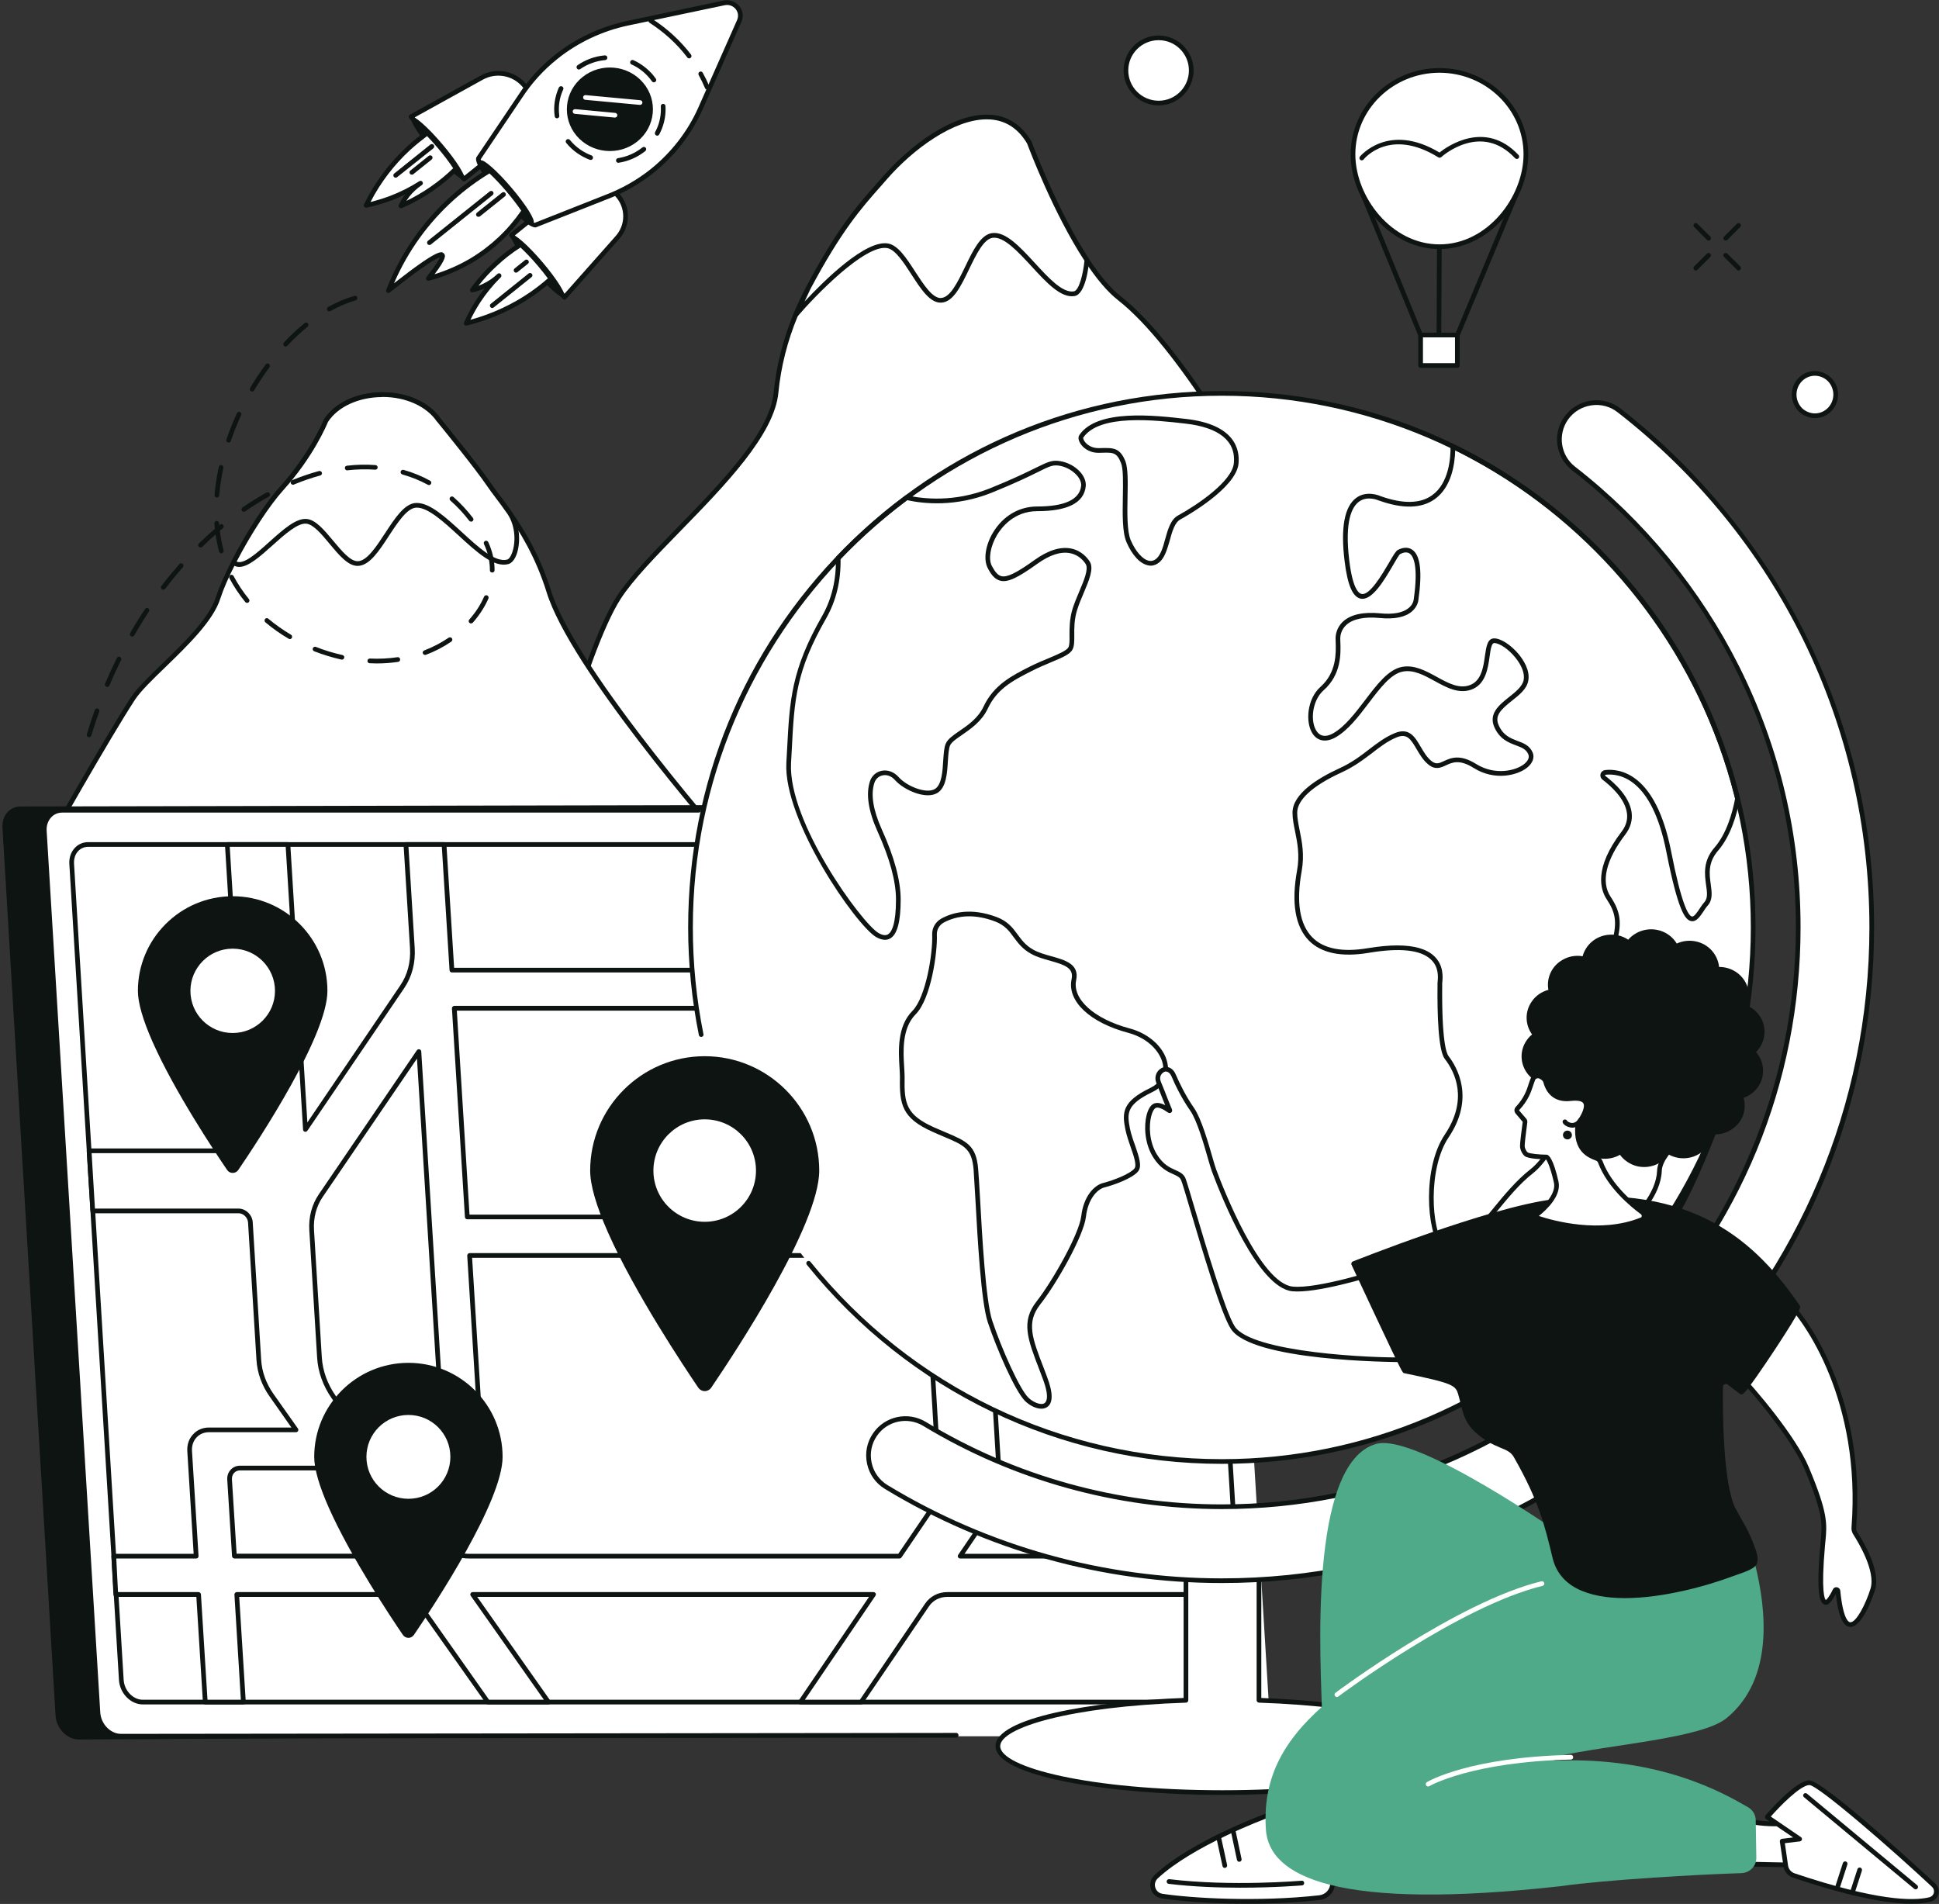<svg width="222" height="218" viewBox="0 0 222 218" fill="none" xmlns="http://www.w3.org/2000/svg">
<rect x="0" y="0" width="222" height="218" fill="#333333" stroke="none"/>
<g clip-path="url(#clip0_637_5649)">
<path d="M8.047 101.545C37.594 128.949 82.671 139.238 115.398 136.356C128.165 135.225 162.024 132.247 182.865 105.725C183.223 105.261 184.175 104.01 185.45 102.081L8.047 101.545Z" fill="white"/>
<path d="M55.256 103.152C55.208 103.152 55.164 103.14 55.125 103.116C54.994 103.045 54.946 102.878 55.018 102.759L55.708 101.497C55.792 101.366 55.947 101.318 56.078 101.39C56.209 101.461 56.256 101.628 56.185 101.759L55.482 103.009C55.434 103.105 55.351 103.152 55.256 103.152Z" fill="#0E1412"/>
<path d="M4.164 104.224C4.109 104.224 4.057 104.208 4.009 104.177C3.89 104.105 3.855 103.938 3.938 103.807L4.45 103.021C4.533 102.902 4.7 102.867 4.819 102.95C4.95 103.033 4.986 103.2 4.903 103.319L4.391 104.105C4.331 104.177 4.248 104.224 4.164 104.224Z" fill="#0E1412"/>
<path d="M164.43 96.757L60.842 98.412C60.842 98.412 66.558 75.058 70.846 68.412C74.859 62.208 88.126 52.323 88.841 44.975C89.162 41.712 89.996 38.722 91.092 36.066C91.532 34.983 92.021 33.947 92.545 32.982C96.534 25.491 98.642 23.442 101.131 20.584C105.776 15.261 113.874 10.318 117.614 15.963C117.646 16.003 117.674 16.047 117.697 16.094C117.753 16.182 117.809 16.269 117.864 16.356C117.948 16.595 120.806 24.252 124.426 29.754C125.617 31.565 126.891 33.149 128.178 34.161C142.409 45.332 164.43 96.757 164.43 96.757Z" fill="white"/>
<path fill-rule="evenodd" clip-rule="evenodd" d="M60.842 98.674C60.758 98.674 60.675 98.639 60.627 98.579C60.58 98.508 60.556 98.424 60.58 98.353C60.806 97.388 66.356 74.867 70.619 68.269C72.084 66.019 74.74 63.279 77.562 60.386C82.517 55.312 88.126 49.56 88.579 44.951C88.876 41.914 89.639 38.889 90.841 35.959C91.27 34.911 91.77 33.863 92.306 32.851C95.903 26.098 97.975 23.752 100.179 21.263C100.425 20.985 100.675 20.699 100.929 20.405C104.228 16.63 109.384 12.938 113.481 13.2C115.303 13.331 116.768 14.201 117.84 15.82C117.864 15.844 117.9 15.892 117.924 15.94C117.983 16.035 118.043 16.13 118.09 16.225C118.09 16.225 118.102 16.237 118.102 16.249C118.233 16.583 121.068 24.157 124.652 29.611C125.951 31.588 127.189 33.041 128.344 33.947C142.469 45.034 164.454 96.138 164.68 96.65C164.716 96.733 164.704 96.828 164.656 96.912C164.609 96.983 164.525 97.031 164.43 97.031L60.842 98.674ZM113.041 13.724C109.194 13.724 104.43 17.202 101.334 20.763C101.08 21.057 100.83 21.342 100.583 21.62C98.404 24.085 96.344 26.408 92.783 33.101C92.247 34.101 91.758 35.138 91.342 36.174C90.151 39.044 89.4 42.021 89.115 44.998C88.638 49.798 82.957 55.622 77.944 60.767C75.145 63.637 72.501 66.352 71.072 68.555C67.13 74.653 61.902 95.244 61.187 98.138L164.025 96.495C162 91.85 141.397 44.879 128.011 34.375C126.808 33.434 125.534 31.934 124.2 29.897C120.639 24.491 117.816 17.011 117.614 16.475C117.566 16.388 117.519 16.305 117.471 16.225C117.447 16.186 117.423 16.15 117.4 16.118C116.423 14.653 115.089 13.855 113.446 13.736C113.311 13.728 113.176 13.724 113.041 13.724Z" fill="#0E1412"/>
<path d="M124.437 29.79C124.437 29.79 124.116 33.446 122.984 33.637C120.138 34.078 116.446 26.527 113.588 26.968C111.253 27.313 110.134 34.256 107.776 34.387C105.585 34.506 103.798 28.552 101.654 28.147C98.403 27.539 91.091 36.066 91.091 36.066L92.544 32.982C96.533 25.491 98.891 23.169 101.381 20.298C106.013 14.987 113.874 10.318 117.613 15.963C117.645 16.003 117.673 16.047 117.696 16.094C117.752 16.182 117.808 16.269 117.863 16.356C117.947 16.595 120.805 24.252 124.425 29.755L124.437 29.79Z" fill="white"/>
<path fill-rule="evenodd" clip-rule="evenodd" d="M91.091 36.329C91.035 36.329 90.988 36.317 90.948 36.293C90.829 36.222 90.793 36.079 90.841 35.948L92.306 32.863C95.902 26.099 98.201 23.502 100.416 20.989C100.67 20.704 100.924 20.414 101.178 20.12C104.144 16.726 109.122 12.867 113.397 13.141C115.243 13.26 116.744 14.165 117.839 15.821C117.863 15.845 117.899 15.892 117.923 15.94C117.982 16.035 118.042 16.13 118.089 16.226C118.089 16.226 118.101 16.238 118.101 16.25C118.232 16.583 121.067 24.157 124.652 29.612C124.652 29.62 124.656 29.632 124.663 29.648L124.675 29.672C124.699 29.719 124.707 29.767 124.699 29.814C124.652 30.457 124.306 33.697 123.02 33.899C121.46 34.149 119.816 32.363 118.089 30.481C116.529 28.79 114.91 27.04 113.635 27.23C112.623 27.385 111.778 29.112 110.968 30.791C110.027 32.744 109.146 34.578 107.788 34.65C106.49 34.733 105.442 33.113 104.334 31.398C103.441 30.017 102.512 28.588 101.595 28.409C99.058 27.933 93.294 33.899 91.293 36.245C91.246 36.305 91.162 36.329 91.091 36.329ZM112.957 13.665C109.217 13.665 104.584 17.036 101.583 20.477C101.329 20.771 101.075 21.061 100.821 21.347C98.618 23.836 96.343 26.408 92.782 33.101L92.115 34.531C94.366 32.113 99.142 27.397 101.702 27.885C102.834 28.099 103.786 29.564 104.787 31.113C105.751 32.589 106.74 34.126 107.704 34.126C107.72 34.126 107.736 34.122 107.752 34.114C108.8 34.066 109.658 32.28 110.491 30.565C111.396 28.671 112.266 26.897 113.552 26.694C115.112 26.456 116.756 28.242 118.483 30.112C120.043 31.815 121.65 33.566 122.937 33.363C123.568 33.268 124.02 31.279 124.163 29.85C120.614 24.431 117.816 17.012 117.613 16.476C117.565 16.389 117.518 16.305 117.47 16.226C117.446 16.186 117.423 16.15 117.399 16.119C116.398 14.606 115.041 13.784 113.361 13.677C113.226 13.669 113.092 13.665 112.957 13.665Z" fill="#0E1412"/>
<path d="M84.493 98.222L4.164 98.865C4.164 98.865 12.012 84.895 15.24 79.953C16.955 77.321 23.695 72.414 24.958 68.472C25.327 67.317 25.958 65.9 26.732 64.399C28.364 61.231 30.591 57.754 32.246 55.932C35.76 52.025 37.272 48.286 37.32 48.167C39.892 44.237 47.562 44.189 50.23 48.083L50.254 48.119C50.611 48.548 54.422 53.216 55.946 55.455C56.506 56.253 57.364 57.325 58.34 58.718C59.852 60.874 61.615 63.804 62.83 67.722C65.748 77.118 84.493 98.222 84.493 98.222Z" fill="white"/>
<path fill-rule="evenodd" clip-rule="evenodd" d="M4.165 99.139C4.069 99.139 3.974 99.079 3.926 99.008C3.879 98.924 3.879 98.817 3.926 98.734C4.01 98.591 11.81 84.693 15.014 79.798C15.681 78.797 17.003 77.511 18.539 76.022C21.064 73.581 23.934 70.794 24.708 68.4C25.066 67.281 25.685 65.864 26.495 64.28C28.186 60.981 30.413 57.551 32.044 55.753C35.534 51.87 37.058 48.107 37.07 48.071C37.078 48.047 37.09 48.023 37.106 48C38.356 46.106 40.822 44.951 43.704 44.915C46.586 44.891 49.158 46.047 50.445 47.928L50.492 47.988C51.469 49.191 54.78 53.264 56.173 55.3C56.423 55.669 56.745 56.098 57.114 56.586C57.543 57.158 58.031 57.813 58.555 58.563C59.877 60.445 61.782 63.434 63.092 67.638C65.963 76.88 84.505 97.829 84.696 98.043C84.756 98.126 84.779 98.234 84.732 98.329C84.696 98.424 84.601 98.484 84.494 98.484L4.165 99.139ZM37.559 48.297C37.392 48.69 35.879 52.311 32.449 56.11C30.842 57.884 28.638 61.267 26.971 64.518C26.173 66.078 25.566 67.472 25.22 68.555C24.411 71.092 21.481 73.915 18.908 76.415C17.456 77.809 16.098 79.143 15.467 80.096C12.585 84.502 5.939 96.269 4.617 98.591L83.898 97.96C81.123 94.792 65.284 76.511 62.58 67.805C61.294 63.672 59.412 60.719 58.114 58.873C57.602 58.123 57.114 57.48 56.685 56.908C56.316 56.408 55.983 55.979 55.732 55.598C54.351 53.585 51.052 49.524 50.075 48.321L50.016 48.262C48.837 46.523 46.467 45.451 43.811 45.451C43.771 45.451 43.736 45.455 43.704 45.463C41.048 45.487 38.69 46.571 37.559 48.297Z" fill="#0E1412"/>
<path d="M58.161 64.316C55.291 65.15 50.647 57.754 47.657 57.849C45.299 57.932 43.358 64.411 41 64.53C39.083 64.626 36.986 59.85 35.081 59.683C32.699 59.481 28.531 65.936 26.732 64.399C28.364 61.231 30.591 57.754 32.246 55.932C35.76 52.025 37.272 48.286 37.32 48.167C39.892 44.237 47.562 44.189 50.23 48.083L50.254 48.119C50.611 48.548 54.422 53.216 55.946 55.455C56.506 56.253 57.364 57.325 58.34 58.718C59.781 60.934 59.078 64.054 58.161 64.316Z" fill="white"/>
<path fill-rule="evenodd" clip-rule="evenodd" d="M27.388 64.911C27.09 64.911 26.805 64.816 26.566 64.601C26.471 64.518 26.435 64.387 26.495 64.28C28.186 60.981 30.413 57.551 32.045 55.753C35.534 51.87 37.059 48.107 37.071 48.071C37.078 48.047 37.09 48.023 37.106 48C38.357 46.106 40.822 44.951 43.704 44.915C46.586 44.891 49.159 46.047 50.445 47.928L50.492 47.988C51.469 49.191 54.78 53.264 56.173 55.3C56.423 55.669 56.745 56.098 57.114 56.586C57.543 57.158 58.031 57.813 58.555 58.563C59.615 60.183 59.591 62.255 59.139 63.494C58.912 64.089 58.591 64.47 58.234 64.578C56.578 65.054 54.589 63.232 52.493 61.302C50.766 59.718 48.968 58.075 47.67 58.123C46.622 58.158 45.562 59.778 44.538 61.338C43.406 63.077 42.323 64.732 41.013 64.792C39.893 64.851 38.845 63.601 37.737 62.267C36.82 61.16 35.868 60.028 35.058 59.957C34.081 59.873 32.616 61.171 31.211 62.434C29.806 63.696 28.448 64.911 27.388 64.911ZM27.09 64.304C27.924 64.661 29.413 63.327 30.854 62.029C32.414 60.636 33.879 59.314 35.105 59.421C36.142 59.504 37.118 60.683 38.154 61.922C39.131 63.089 40.131 64.304 40.989 64.256C42.025 64.208 43.073 62.601 44.097 61.04C45.24 59.29 46.324 57.634 47.646 57.587C47.67 57.587 47.694 57.587 47.718 57.587C49.23 57.587 50.993 59.194 52.85 60.898C54.756 62.648 56.721 64.458 58.091 64.065C58.234 64.018 58.448 63.803 58.627 63.303C59.043 62.184 59.067 60.314 58.114 58.861C57.602 58.123 57.114 57.48 56.685 56.908C56.316 56.408 55.983 55.979 55.733 55.598C54.351 53.585 51.052 49.524 50.076 48.321L50.016 48.262C48.837 46.523 46.467 45.451 43.811 45.451C43.772 45.451 43.736 45.455 43.704 45.463C41.048 45.487 38.69 46.571 37.559 48.297C37.392 48.69 35.88 52.311 32.45 56.11C30.878 57.849 28.746 61.112 27.09 64.304Z" fill="#0E1412"/>
<path d="M138.407 198.428L9.011 199.166C7.666 199.166 6.451 197.904 6.356 196.403L0.282 94.78C0.198 93.411 1.103 92.339 2.33 92.339L131.547 92.089C132.893 92.089 134.334 93.613 134.429 95.114L140.503 196.725C140.575 198.106 139.646 198.428 138.407 198.428Z" fill="#0E1412"/>
<path d="M143.303 198.797H13.859C12.513 198.797 11.299 197.546 11.203 196.058L5.07 95.185C4.986 93.827 5.88 92.779 7.118 92.779H136.55C137.908 92.779 139.122 94.03 139.218 95.518L145.351 196.391C145.422 197.737 144.529 198.797 143.303 198.797Z" fill="white"/>
<path d="M140.384 115.038C140.241 115.038 140.122 114.931 140.11 114.788L138.943 95.53C138.86 94.184 137.764 93.041 136.55 93.041H128.177C128.022 93.041 127.903 92.922 127.903 92.779C127.903 92.624 128.022 92.505 128.177 92.505H136.55C138.038 92.505 139.384 93.875 139.479 95.495L140.646 114.752C140.658 114.907 140.551 115.038 140.396 115.038C140.396 115.038 140.392 115.038 140.384 115.038Z" fill="#0E1412"/>
<path d="M13.859 199.059C12.37 199.059 11.036 197.701 10.941 196.082L4.808 95.197C4.76 94.423 4.998 93.72 5.475 93.208C5.903 92.755 6.487 92.505 7.118 92.505H80.004C80.147 92.505 80.266 92.624 80.266 92.779C80.266 92.922 80.147 93.041 80.004 93.041H7.118C6.63 93.041 6.189 93.232 5.868 93.577C5.487 93.982 5.296 94.542 5.344 95.173L11.477 196.046C11.549 197.392 12.644 198.523 13.859 198.523L109.48 198.416C109.623 198.416 109.742 198.535 109.742 198.69C109.742 198.833 109.623 198.952 109.48 198.952L13.859 199.059Z" fill="#0E1412"/>
<path d="M140.491 194.879H16.348C15.097 194.879 13.966 193.723 13.882 192.342L8.202 98.924C8.13 97.662 8.964 96.685 10.095 96.685H134.251C135.501 96.685 136.621 97.853 136.704 99.222L142.385 192.652C142.468 193.902 141.635 194.879 140.491 194.879Z" fill="white"/>
<path fill-rule="evenodd" clip-rule="evenodd" d="M140.492 195.153H16.348C14.954 195.153 13.716 193.879 13.621 192.366L7.94 98.937C7.892 98.222 8.118 97.555 8.571 97.079C8.964 96.65 9.512 96.424 10.095 96.424H134.251C135.633 96.424 136.883 97.698 136.978 99.21L142.659 192.64C142.707 193.355 142.481 194.021 142.028 194.498C141.635 194.915 141.087 195.153 140.492 195.153ZM10.095 96.96C9.655 96.96 9.25 97.126 8.952 97.448C8.607 97.817 8.44 98.329 8.476 98.901L14.157 192.33C14.228 193.569 15.228 194.617 16.348 194.617H140.492C140.932 194.617 141.349 194.438 141.635 194.129C141.98 193.759 142.159 193.235 142.123 192.664L136.443 99.246C136.371 98.008 135.359 96.96 134.251 96.96H10.095Z" fill="#0E1412"/>
<path fill-rule="evenodd" clip-rule="evenodd" d="M114.433 169.357C114.517 170.667 114.183 171.917 113.493 172.918L109.932 178.182H141.515L141.766 182.564H108.467C107.502 182.564 106.657 183.005 106.133 183.767L98.594 194.879H91.651L100.011 182.564H54.112L62.794 194.879H55.851L47.169 182.564H27.102L27.864 194.879H23.493L22.731 182.564H13.251L13.025 178.182H22.457L21.719 166.141C21.635 164.784 22.6 163.712 23.922 163.712H33.89L31.079 159.734C30.222 158.519 29.722 157.126 29.638 155.709L28.674 139.964C28.626 139.25 28.007 138.642 27.316 138.642H10.619L10.202 131.771H28.174L26.018 96.685H32.961L34.962 129.317L46.05 112.989C46.907 111.727 47.312 110.179 47.205 108.547L46.478 96.685H50.849L51.73 111.084H103.989L103.119 96.685H110.063L110.932 111.084H137.431L137.693 115.467H111.194L114.433 169.357ZM52.016 115.455L53.493 139.357H105.704L104.263 115.455H52.016ZM40.833 163.712H47.764C49.384 163.712 50.551 162.414 50.456 160.758L47.955 120.421L36.712 136.915C35.95 138.035 35.593 139.428 35.676 140.869L36.57 155.435C36.665 157.019 37.236 158.603 38.189 159.96L40.833 163.712ZM44.084 178.182L36.986 168.094H27.483C26.768 168.094 26.244 168.666 26.292 169.404L26.84 178.182H44.084ZM53.672 178.182H102.988L106.275 173.335C107.157 172.036 107.574 170.441 107.478 168.773L105.966 143.751H53.767L55.005 163.712C55.172 166.165 53.422 168.094 51.04 168.094H43.918L49.384 175.835C50.397 177.288 52.028 178.182 53.672 178.182Z" fill="white"/>
<path fill-rule="evenodd" clip-rule="evenodd" d="M98.594 195.153H91.651C91.544 195.153 91.461 195.093 91.413 195.01C91.365 194.915 91.365 194.819 91.425 194.736L99.499 182.839H54.637L63.009 194.724C63.069 194.807 63.081 194.915 63.033 195.01C62.985 195.093 62.89 195.153 62.795 195.153H55.852C55.768 195.153 55.685 195.105 55.637 195.034L47.027 182.839H27.388L28.138 194.867C28.138 194.938 28.114 195.01 28.067 195.069C28.019 195.117 27.948 195.153 27.864 195.153H23.494C23.363 195.153 23.244 195.046 23.232 194.903L22.481 182.839H13.251C13.108 182.839 12.989 182.719 12.989 182.577L12.751 178.194C12.751 178.122 12.775 178.051 12.823 177.991C12.882 177.944 12.954 177.908 13.025 177.908H22.172L21.445 166.153C21.398 165.415 21.636 164.712 22.124 164.212C22.576 163.712 23.22 163.45 23.922 163.45H33.367L30.866 159.889C29.972 158.627 29.46 157.198 29.365 155.733L28.4 139.976C28.364 139.405 27.864 138.917 27.317 138.917H10.62C10.476 138.917 10.357 138.809 10.357 138.666L9.929 131.783C9.929 131.711 9.953 131.64 10 131.58C10.048 131.533 10.119 131.497 10.203 131.497H27.888L25.756 96.71C25.744 96.638 25.78 96.555 25.828 96.507C25.875 96.448 25.947 96.424 26.018 96.424H32.962C33.105 96.424 33.224 96.531 33.236 96.674L35.189 128.52L45.824 112.835C46.657 111.62 47.038 110.143 46.943 108.571L46.205 96.71C46.205 96.638 46.229 96.555 46.276 96.507C46.324 96.448 46.395 96.424 46.479 96.424H50.849C50.98 96.424 51.1 96.531 51.111 96.674L51.993 110.81H103.704L102.858 96.71C102.846 96.638 102.882 96.555 102.929 96.507C102.977 96.448 103.049 96.424 103.12 96.424H110.063C110.206 96.424 110.325 96.531 110.337 96.674L111.183 110.81H137.431C137.574 110.81 137.693 110.917 137.705 111.06L137.967 115.455C137.967 115.526 137.943 115.598 137.896 115.646C137.836 115.705 137.776 115.729 137.693 115.729H111.48L114.696 169.345C114.779 170.715 114.446 172.001 113.719 173.073L110.432 177.908H141.516C141.647 177.908 141.766 178.027 141.778 178.158L142.028 182.553C142.028 182.624 142.004 182.696 141.957 182.743C141.909 182.803 141.838 182.839 141.766 182.839H108.467C107.598 182.839 106.824 183.232 106.359 183.922L98.809 195.034C98.761 195.105 98.678 195.153 98.594 195.153ZM92.151 194.617H98.451L105.907 183.625C106.478 182.779 107.419 182.291 108.467 182.291H141.48L141.254 178.444H109.932C109.825 178.444 109.742 178.396 109.694 178.301C109.646 178.218 109.646 178.11 109.706 178.027L113.279 172.775C113.934 171.798 114.243 170.631 114.16 169.381L110.933 115.479C110.921 115.407 110.956 115.336 111.004 115.276C111.052 115.229 111.123 115.193 111.195 115.193H137.407L137.181 111.346H110.933C110.79 111.346 110.671 111.239 110.671 111.096L109.813 96.96H103.406L104.263 111.06C104.263 111.144 104.239 111.215 104.192 111.263C104.132 111.322 104.061 111.346 103.989 111.346H51.731C51.6 111.346 51.481 111.239 51.469 111.096L50.587 96.96H46.765L47.479 108.536C47.586 110.227 47.169 111.823 46.276 113.145L35.189 129.472C35.117 129.568 34.998 129.603 34.891 129.58C34.784 129.544 34.7 129.449 34.7 129.341L32.711 96.96H26.304L28.436 131.747C28.448 131.819 28.412 131.89 28.364 131.95C28.317 132.009 28.245 132.033 28.174 132.033H10.489L10.87 138.381H27.317C28.138 138.381 28.889 139.095 28.936 139.953L29.901 155.697C29.984 157.067 30.473 158.4 31.294 159.579L34.105 163.557C34.164 163.641 34.176 163.748 34.129 163.843C34.081 163.926 33.986 163.986 33.891 163.986H23.922C23.375 163.986 22.874 164.188 22.505 164.581C22.136 164.974 21.945 165.522 21.981 166.13L22.731 178.158C22.731 178.241 22.707 178.313 22.66 178.361C22.612 178.42 22.541 178.444 22.457 178.444H13.311L13.513 182.291H22.731C22.874 182.291 22.993 182.41 23.005 182.553L23.756 194.617H27.578L26.84 182.577C26.828 182.505 26.864 182.434 26.912 182.386C26.959 182.326 27.031 182.291 27.102 182.291H47.169C47.253 182.291 47.336 182.338 47.396 182.41L55.994 194.617H62.271L53.898 182.719C53.839 182.636 53.827 182.529 53.874 182.445C53.922 182.35 54.017 182.291 54.113 182.291H100.012C100.107 182.291 100.202 182.35 100.25 182.434C100.297 182.529 100.286 182.636 100.226 182.719L92.151 194.617ZM102.989 178.444H53.684C51.957 178.444 50.23 177.503 49.158 175.991L43.704 168.249C43.644 168.166 43.644 168.059 43.692 167.976C43.728 167.88 43.823 167.833 43.93 167.833H51.04C52.1 167.833 53.053 167.428 53.743 166.689C54.458 165.927 54.803 164.903 54.744 163.783C54.744 163.768 54.74 163.748 54.732 163.724L53.493 143.764C53.493 143.692 53.517 143.621 53.577 143.561C53.624 143.514 53.696 143.478 53.767 143.478H105.966C106.109 143.478 106.228 143.597 106.24 143.74L107.741 168.75C107.848 170.5 107.419 172.132 106.502 173.49L103.215 178.325C103.168 178.396 103.084 178.444 102.989 178.444ZM49.599 175.681C50.564 177.062 52.136 177.908 53.684 177.908H102.846L106.062 173.18C106.907 171.929 107.3 170.405 107.205 168.785L105.716 144.014H54.053L55.268 163.641C55.276 163.656 55.28 163.676 55.28 163.7C55.363 164.986 54.958 166.177 54.136 167.059C53.35 167.904 52.243 168.369 51.04 168.369H44.442L49.599 175.681ZM44.085 178.444H26.84C26.697 178.444 26.578 178.325 26.566 178.182L26.018 169.405C25.994 168.976 26.137 168.571 26.423 168.273C26.685 167.976 27.066 167.821 27.483 167.821H36.987C37.07 167.821 37.154 167.868 37.201 167.94L44.299 178.015C44.359 178.099 44.371 178.206 44.323 178.289C44.276 178.384 44.18 178.444 44.085 178.444ZM27.09 177.896H43.573L36.844 168.357H27.483C27.221 168.357 26.983 168.452 26.804 168.642C26.626 168.833 26.542 169.095 26.554 169.381L27.09 177.896ZM47.777 163.962H40.846C40.75 163.962 40.679 163.914 40.619 163.843L37.975 160.103C36.987 158.686 36.403 157.078 36.308 155.435L35.415 140.87C35.32 139.357 35.701 137.928 36.499 136.749L47.729 120.254C47.801 120.159 47.92 120.112 48.027 120.147C48.134 120.171 48.218 120.266 48.229 120.385L50.73 160.723C50.778 161.616 50.492 162.45 49.921 163.057C49.373 163.641 48.611 163.962 47.777 163.962ZM40.977 163.426H47.777C48.456 163.426 49.087 163.164 49.539 162.688C50.004 162.188 50.242 161.509 50.194 160.758L47.741 121.207L36.939 137.059C36.213 138.131 35.867 139.441 35.951 140.846L36.844 155.399C36.939 156.947 37.487 158.46 38.416 159.794L40.977 163.426ZM105.704 139.607H53.493C53.35 139.607 53.243 139.5 53.231 139.357L51.743 115.455C51.743 115.384 51.767 115.312 51.814 115.264C51.874 115.205 51.945 115.169 52.017 115.169H104.263C104.406 115.169 104.525 115.288 104.537 115.431L105.978 139.333C105.978 139.405 105.954 139.476 105.895 139.524C105.847 139.583 105.776 139.607 105.704 139.607ZM53.755 139.071H105.419L104.013 115.717H52.303L53.755 139.071Z" fill="#0E1412"/>
<path d="M200.718 106.189C200.718 139.965 173.481 167.344 139.884 167.344C106.288 167.344 79.051 139.965 79.051 106.189C79.051 72.426 106.288 45.047 139.884 45.047C173.481 45.047 200.718 72.426 200.718 106.189Z" fill="white"/>
<path fill-rule="evenodd" clip-rule="evenodd" d="M131.738 64.768C131.651 64.768 131.56 64.757 131.464 64.733C130.547 64.566 129.618 63.578 128.975 62.077C128.487 60.957 128.523 58.873 128.558 56.861C128.582 55.253 128.618 53.717 128.356 53.038C127.88 51.799 127.415 51.811 126.296 51.835C126.129 51.843 125.954 51.847 125.772 51.847C124.652 51.847 123.914 51.215 123.628 50.668C123.449 50.334 123.437 50.025 123.58 49.81C125.617 46.797 132.226 47.559 135.775 47.964C141.397 48.607 141.956 51.454 141.802 53.085C141.516 55.908 135.787 59.123 135.132 59.481C134.489 59.838 134.203 60.862 133.93 61.862C133.668 62.768 133.406 63.709 132.858 64.268C132.524 64.59 132.143 64.768 131.738 64.768ZM126.689 51.299C127.618 51.299 128.32 51.454 128.856 52.835C129.154 53.633 129.13 55.205 129.094 56.873C129.059 58.73 129.023 60.85 129.463 61.862C130.023 63.161 130.845 64.078 131.56 64.209C131.893 64.268 132.191 64.173 132.477 63.887C132.929 63.435 133.179 62.565 133.405 61.72C133.715 60.612 134.037 59.469 134.882 59.016C137.157 57.766 141.063 55.098 141.266 53.038C141.516 50.513 139.598 48.941 135.716 48.5C132.274 48.107 125.891 47.369 124.021 50.108C124.009 50.144 124.021 50.31 124.164 50.525C124.426 50.906 124.974 51.311 125.772 51.311C125.954 51.311 126.125 51.307 126.284 51.299C126.419 51.299 126.554 51.299 126.689 51.299Z" fill="#0E1412"/>
<path fill-rule="evenodd" clip-rule="evenodd" d="M119.233 161.294C118.602 161.294 117.852 160.913 117.34 160.389C116.173 159.21 114.077 154.351 113.088 151.374C112.326 149.075 111.933 141.953 111.671 137.237C111.587 135.82 111.516 134.605 111.468 133.891C111.266 131.509 110.385 131.128 108.038 130.139C107.645 129.973 107.217 129.794 106.752 129.58C103.298 128.031 102.965 126.495 103.036 123.351C103.036 123.065 103.013 122.696 102.989 122.255C102.87 120.374 102.691 117.527 104.466 115.741C106.002 114.193 106.812 109.155 106.728 107.035C106.693 106.273 107.086 105.57 107.753 105.189C109.015 104.486 111.147 103.879 114.136 105.01C115.398 105.487 115.97 106.261 116.518 107.011C116.982 107.642 117.423 108.238 118.281 108.726C118.888 109.072 119.638 109.286 120.377 109.488C121.961 109.929 123.604 110.394 123.211 112.228C122.758 114.395 125.259 116.658 129.297 117.742C131.714 118.373 133.525 120.159 133.715 122.077C133.834 123.363 133.179 124.447 131.929 125.042C128.975 126.471 129.023 127.448 129.368 129.21C129.499 129.854 129.737 130.544 129.976 131.199C130.404 132.462 130.785 133.545 130.297 134.129C129.618 134.951 127.427 135.713 126.462 135.951C125.593 136.177 124.557 137.321 124.331 139.322C124.069 141.513 120.984 146.955 119.102 149.349C117.483 151.41 118.161 153.184 119.531 156.721C119.642 157.015 119.757 157.321 119.876 157.638C120.579 159.484 120.579 160.663 119.876 161.116C119.686 161.235 119.46 161.294 119.233 161.294ZM110.956 104.915C109.682 104.915 108.705 105.272 108.015 105.654C107.526 105.939 107.241 106.451 107.264 107.023C107.348 108.929 106.621 114.336 104.847 116.122C103.239 117.73 103.406 120.433 103.525 122.231C103.549 122.672 103.572 123.053 103.572 123.363C103.501 126.388 103.775 127.662 106.967 129.091C107.431 129.294 107.86 129.472 108.241 129.639C110.67 130.663 111.778 131.14 111.992 133.855C112.052 134.57 112.123 135.737 112.207 137.214C112.445 141.608 112.862 148.98 113.6 151.207C114.648 154.375 116.72 159.008 117.721 160.008C118.257 160.544 119.162 160.937 119.579 160.663C119.793 160.532 120.198 159.984 119.376 157.829C119.257 157.511 119.142 157.206 119.031 156.912C117.637 153.303 116.875 151.314 118.674 149.016C120.472 146.729 123.545 141.322 123.795 139.25C124.057 136.987 125.259 135.701 126.331 135.439C127.498 135.141 129.368 134.415 129.88 133.796C130.178 133.438 129.821 132.39 129.464 131.378C129.225 130.699 128.987 129.996 128.844 129.306C128.463 127.4 128.463 126.126 131.702 124.566C132.751 124.054 133.275 123.184 133.179 122.124C133.048 120.743 131.726 118.944 129.166 118.254C124.771 117.087 122.163 114.621 122.687 112.12C122.961 110.834 121.925 110.477 120.222 110.001C119.46 109.786 118.674 109.572 118.019 109.191C117.054 108.655 116.566 107.976 116.077 107.333C115.553 106.606 115.053 105.939 113.946 105.511C112.814 105.082 111.814 104.915 110.956 104.915Z" fill="#0E1412"/>
<path fill-rule="evenodd" clip-rule="evenodd" d="M166.061 143.501C165.668 143.501 165.287 143.311 164.965 142.93C163.298 140.988 162.869 133.7 165.406 129.925C168.133 125.875 166.585 122.755 165.418 121.243C164.668 120.278 164.548 116.122 164.584 112.787V112.608C164.584 112.561 164.588 112.497 164.596 112.418C164.644 111.906 164.763 110.727 163.822 109.857C162.655 108.75 160.261 108.499 156.724 109.095C153.604 109.619 151.293 109.143 149.864 107.702C148.292 106.094 147.828 103.39 148.506 99.651C148.828 97.888 148.53 96.459 148.28 95.209C148.125 94.458 147.982 93.744 147.982 93.053C147.982 90.885 150.888 89.099 153.33 87.98C154.771 87.325 155.795 86.538 156.783 85.776C157.712 85.062 158.594 84.395 159.689 83.942C161.345 83.251 162.012 84.395 162.655 85.502C163 86.086 163.346 86.681 163.858 87.11C164.406 87.563 164.751 87.408 165.311 87.146C166.085 86.789 167.133 86.3 169.014 87.479C171.17 88.825 173.588 88.254 174.552 87.444C174.791 87.241 175.172 86.824 174.981 86.372C174.731 85.776 174.219 85.586 173.552 85.336C172.73 85.026 171.706 84.645 171.087 83.251C170.408 81.691 171.67 80.691 172.778 79.81C173.528 79.214 174.302 78.595 174.445 77.868C174.588 77.142 174.243 76.201 173.481 75.272C172.718 74.331 171.682 73.629 171.075 73.629C170.765 73.629 170.658 74.379 170.551 75.153C170.36 76.523 170.098 78.38 168.443 78.964C166.99 79.476 165.596 78.714 164.239 77.964C163.06 77.321 161.845 76.654 160.618 76.892C159.249 77.142 158.01 78.785 156.7 80.512C155.545 82.037 154.342 83.609 152.925 84.419C151.865 85.014 150.924 84.895 150.329 84.073C149.412 82.787 149.626 80.024 151.186 78.643C153.044 76.987 152.961 74.736 152.925 73.533C152.917 73.367 152.913 73.224 152.913 73.105C152.913 72.759 152.996 71.866 153.782 71.151C154.664 70.354 156.081 70.044 157.998 70.223C159.499 70.377 160.642 70.163 161.297 69.603C161.809 69.175 161.857 68.674 161.857 68.65C162.417 64.756 161.809 63.684 161.404 63.387C161.059 63.136 160.618 63.279 160.309 63.434C160.178 63.518 159.808 64.161 159.487 64.72C158.475 66.447 157.093 68.805 155.783 68.543C154.866 68.353 154.283 66.995 153.949 64.268C153.473 60.421 153.925 57.98 155.295 56.991C156.486 56.134 157.915 56.741 158.082 56.813C160.63 57.718 162.607 57.682 163.965 56.705C165.918 55.312 166.097 52.335 166.073 51.12C166.073 51.025 166.12 50.941 166.204 50.894C166.287 50.846 166.382 50.834 166.466 50.87C174.433 54.752 181.615 60.457 187.224 67.364C192.905 74.355 197.037 82.644 199.193 91.362C199.201 91.401 199.201 91.441 199.193 91.481C198.859 93.255 198.157 95.721 196.704 97.4C195.525 98.758 195.703 100.091 195.87 101.27C195.989 102.164 196.108 103.021 195.537 103.664C195.37 103.843 195.203 104.093 195.048 104.331C194.632 104.95 194.215 105.582 193.619 105.463C192.929 105.332 192.119 104.272 190.785 97.531C189.118 89.04 185.366 88.539 183.83 88.706C183.782 88.718 183.77 88.742 183.77 88.766C183.762 88.797 183.77 88.821 183.794 88.837C184.806 89.611 186.557 91.171 186.807 93.017C186.926 93.922 186.676 94.768 186.081 95.554C183.866 98.448 183.27 100.973 184.401 102.676C185.557 104.415 185.711 105.701 185.08 107.987C184.854 108.821 184.163 109.702 183.425 110.631C182.043 112.37 180.483 114.335 181.686 116.515C183.746 120.254 178.864 131.747 175.517 134.331C173.981 135.522 172.587 137.237 171.23 138.892C169.658 140.822 168.169 142.632 166.656 143.358C166.458 143.454 166.259 143.501 166.061 143.501ZM159.987 108.249C161.916 108.249 163.334 108.654 164.191 109.464C165.323 110.524 165.18 111.929 165.132 112.465C165.124 112.529 165.12 112.576 165.12 112.608V112.799C165.061 119.206 165.608 120.611 165.847 120.921C166.847 122.219 168.872 125.744 165.858 130.222C163.477 133.759 163.834 140.798 165.37 142.584C165.811 143.084 166.18 142.989 166.418 142.87C167.824 142.203 169.276 140.429 170.813 138.547C172.182 136.868 173.612 135.141 175.195 133.902C178.649 131.235 183.02 120.028 181.222 116.777C179.84 114.287 181.591 112.072 183.008 110.298C183.711 109.417 184.366 108.583 184.568 107.844C185.223 105.474 184.89 104.391 183.961 102.974C183.222 101.866 182.472 99.401 185.652 95.232C186.164 94.566 186.378 93.839 186.271 93.089C186.045 91.433 184.413 89.98 183.473 89.266C183.27 89.111 183.187 88.861 183.246 88.623C183.318 88.373 183.52 88.206 183.77 88.17C185.449 87.98 189.558 88.504 191.321 97.436C192.5 103.474 193.286 104.855 193.715 104.939C193.965 104.986 194.322 104.45 194.596 104.033C194.775 103.771 194.941 103.509 195.132 103.307C195.549 102.843 195.453 102.176 195.334 101.342C195.168 100.115 194.953 98.591 196.299 97.043C197.657 95.483 198.335 93.136 198.657 91.433C194.346 74.01 182.675 59.492 166.609 51.549C166.573 53.025 166.228 55.753 164.275 57.146C162.762 58.23 160.618 58.289 157.891 57.313C157.883 57.313 157.875 57.313 157.867 57.313C157.855 57.301 156.593 56.717 155.604 57.432C154.783 58.027 153.925 59.683 154.485 64.208C154.866 67.341 155.533 67.936 155.89 68.007C156.819 68.21 158.248 65.757 159.022 64.447C159.57 63.494 159.832 63.065 160.059 62.958C160.69 62.636 161.273 62.636 161.714 62.958C162.631 63.613 162.845 65.495 162.393 68.71C162.393 68.71 162.345 69.413 161.654 70.008C160.88 70.675 159.63 70.925 157.951 70.758C156.212 70.592 154.902 70.866 154.152 71.544C153.52 72.116 153.449 72.831 153.449 73.105C153.449 73.216 153.453 73.351 153.461 73.51C153.508 74.808 153.592 77.225 151.543 79.036C150.198 80.227 149.983 82.668 150.769 83.752C151.305 84.502 152.091 84.276 152.651 83.954C153.985 83.192 155.14 81.668 156.271 80.191C157.653 78.369 158.951 76.654 160.523 76.356C161.928 76.094 163.238 76.808 164.501 77.499C165.799 78.214 167.038 78.893 168.264 78.452C169.61 77.976 169.836 76.38 170.015 75.082C170.17 74.022 170.301 73.093 171.075 73.093C171.849 73.093 173.004 73.855 173.897 74.927C174.398 75.546 175.219 76.761 174.969 77.976C174.791 78.893 173.945 79.572 173.111 80.227C171.837 81.239 171.099 81.942 171.587 83.037C172.111 84.216 172.945 84.526 173.743 84.835C174.433 85.086 175.136 85.359 175.481 86.169C175.708 86.729 175.493 87.336 174.898 87.849C173.778 88.789 171.134 89.444 168.729 87.932C167.097 86.908 166.275 87.289 165.537 87.634C164.941 87.908 164.322 88.194 163.512 87.515C162.929 87.039 162.536 86.36 162.19 85.776C161.488 84.561 161.059 83.954 159.892 84.43C158.856 84.859 158.01 85.514 157.117 86.205C156.14 86.943 155.045 87.789 153.544 88.468C150.305 89.957 148.518 91.576 148.518 93.053C148.518 93.696 148.661 94.375 148.804 95.101C149.066 96.4 149.364 97.876 149.03 99.746C148.387 103.307 148.804 105.856 150.245 107.32C151.543 108.642 153.699 109.059 156.641 108.559C157.887 108.353 159.003 108.249 159.987 108.249Z" fill="#0E1412"/>
<path fill-rule="evenodd" clip-rule="evenodd" d="M101.322 107.606C101.012 107.606 100.671 107.499 100.298 107.285C97.975 105.903 89.674 93.946 90.032 87.337C90.064 86.812 90.091 86.308 90.115 85.824C90.413 80.143 90.591 76.713 94.14 70.508C95.224 68.591 95.76 66.364 95.701 63.887C95.701 63.815 95.724 63.756 95.772 63.696C98.178 61.183 100.822 58.849 103.62 56.765C103.68 56.717 103.763 56.694 103.847 56.717C105.633 57.122 109.254 57.551 113.35 55.908C116.006 54.836 117.554 54.074 118.591 53.561C119.948 52.895 120.46 52.644 121.377 52.799C123.057 53.073 124.45 54.455 124.307 55.693C124.105 57.575 122.235 58.528 118.745 58.528C116.078 58.528 114.648 60.433 114.16 61.243C113.386 62.541 113.136 64.006 113.565 64.816C113.958 65.542 114.267 65.876 114.66 65.971C115.315 66.126 116.387 65.602 118.471 64.101C120.008 63.006 121.401 62.565 122.628 62.803C123.866 63.053 124.533 63.934 124.771 64.304C125.26 65.102 124.7 66.412 124.057 67.936C123.783 68.567 123.509 69.234 123.319 69.853C122.985 70.925 122.985 71.938 122.997 72.748C122.997 73.426 122.997 73.962 122.806 74.343C122.533 74.915 121.615 75.296 120.353 75.82C119.686 76.106 118.924 76.416 118.138 76.82C115.756 78.011 114.113 78.964 113.088 81.144C112.398 82.597 111.147 83.454 110.147 84.145C109.504 84.585 108.944 84.967 108.777 85.348C108.622 85.705 108.575 86.384 108.527 87.11C108.444 88.539 108.336 90.171 107.324 90.79C106.014 91.588 103.489 90.457 102.489 89.337C102.084 88.873 101.56 88.67 101.048 88.778C100.607 88.873 100.262 89.183 100.119 89.611C99.666 90.945 99.964 92.755 100.965 94.982C102.394 98.138 103.12 100.83 103.12 102.997C103.12 105.534 102.727 106.999 101.917 107.452C101.735 107.555 101.536 107.606 101.322 107.606ZM96.237 63.994C96.284 66.519 95.724 68.794 94.605 70.77C91.115 76.868 90.949 80.06 90.651 85.848C90.627 86.332 90.599 86.836 90.568 87.36C90.198 94.101 98.654 105.689 100.572 106.82C101.024 107.082 101.381 107.142 101.655 106.987C102.072 106.749 102.584 105.856 102.584 102.997C102.584 100.913 101.87 98.293 100.476 95.209C99.416 92.851 99.119 90.909 99.607 89.445C99.809 88.825 100.31 88.385 100.941 88.254C101.643 88.111 102.37 88.385 102.894 88.98C103.847 90.052 106.074 90.921 107.038 90.338C107.824 89.861 107.92 88.313 107.991 87.075C108.051 86.265 108.086 85.574 108.289 85.133C108.515 84.609 109.134 84.18 109.849 83.692C110.79 83.049 111.981 82.239 112.6 80.917C113.779 78.404 115.875 77.356 117.888 76.332C118.698 75.927 119.46 75.606 120.139 75.332C121.211 74.879 122.14 74.486 122.33 74.105C122.461 73.843 122.461 73.331 122.449 72.759C122.449 71.902 122.449 70.842 122.806 69.687C123.009 69.044 123.295 68.377 123.569 67.722C124.105 66.459 124.652 65.149 124.307 64.59C124.116 64.28 123.557 63.541 122.521 63.339C121.449 63.125 120.198 63.53 118.781 64.542C116.494 66.185 115.387 66.698 114.541 66.495C113.851 66.328 113.434 65.709 113.1 65.066C112.576 64.089 112.814 62.434 113.696 60.969C114.839 59.075 116.673 57.992 118.745 57.992C121.913 57.992 123.604 57.194 123.783 55.634C123.878 54.693 122.652 53.55 121.294 53.323C120.544 53.192 120.139 53.395 118.829 54.05C117.793 54.562 116.232 55.324 113.553 56.408C109.408 58.075 105.74 57.682 103.847 57.265C101.131 59.29 98.571 61.553 96.237 63.994Z" fill="#0E1412"/>
<path fill-rule="evenodd" clip-rule="evenodd" d="M182.234 150.349C182.21 150.349 182.186 150.349 182.163 150.349C182.067 150.314 181.996 150.242 181.972 150.147C181.65 148.753 181.65 146.979 181.65 145.55V145.133C181.65 142.596 184.163 141.084 185.664 140.179C187.248 139.226 189.63 136.606 189.725 134.033C189.808 131.58 194.346 128.245 196.025 128.138C196.716 128.091 196.835 128.555 196.847 128.686C196.855 128.734 196.851 128.781 196.835 128.829C192.19 140.75 190.535 142.37 182.532 150.171L182.425 150.278C182.377 150.325 182.305 150.349 182.234 150.349ZM196.12 128.674C196.104 128.674 196.085 128.674 196.061 128.674C194.596 128.757 190.332 131.925 190.261 134.057C190.154 136.856 187.677 139.595 185.938 140.631C184.449 141.536 182.186 142.894 182.186 145.133V145.55C182.186 146.788 182.186 148.301 182.401 149.551C190.094 142.036 191.773 140.333 196.299 128.722C196.287 128.698 196.239 128.674 196.12 128.674Z" fill="#0E1412"/>
<path d="M139.884 167.607C121.365 167.607 104.049 159.294 92.378 144.812C92.282 144.693 92.294 144.526 92.413 144.431C92.532 144.336 92.699 144.359 92.794 144.479C104.359 158.829 121.532 167.071 139.884 167.071C173.278 167.071 200.456 139.762 200.456 106.19C200.456 72.629 173.278 45.309 139.884 45.309C106.49 45.309 79.325 72.629 79.325 106.19C79.325 110.299 79.73 114.407 80.54 118.409C80.576 118.552 80.48 118.695 80.337 118.718C80.183 118.754 80.052 118.659 80.016 118.516C79.206 114.479 78.789 110.334 78.789 106.19C78.789 89.79 85.137 74.368 96.677 62.768C108.217 51.168 123.569 44.773 139.884 44.773C156.212 44.773 171.552 51.168 183.092 62.768C194.632 74.368 200.992 89.79 200.992 106.19C200.992 122.601 194.632 138.024 183.092 149.623C171.552 161.223 156.212 167.607 139.884 167.607Z" fill="#0E1412"/>
<path d="M144.148 194.676V176.443H135.787V194.676C123.568 195.081 114.243 197.285 114.243 199.928C114.243 202.858 125.748 205.24 139.944 205.24C154.128 205.24 165.632 202.858 165.632 199.928C165.632 197.285 156.331 195.093 144.148 194.676Z" fill="white"/>
<path fill-rule="evenodd" clip-rule="evenodd" d="M139.944 205.514C127.177 205.514 113.981 203.418 113.981 199.928C113.981 196.665 125.093 194.795 135.514 194.414V176.443C135.514 176.3 135.633 176.181 135.788 176.181H144.148C144.291 176.181 144.41 176.3 144.41 176.443V194.414C154.807 194.795 165.895 196.677 165.895 199.928C165.895 203.418 152.699 205.514 139.944 205.514ZM136.05 176.717V194.676C136.05 194.819 135.942 194.938 135.8 194.95C122.473 195.391 114.517 197.832 114.517 199.928C114.517 202.358 124.736 204.978 139.944 204.978C155.152 204.978 165.359 202.358 165.359 199.928C165.359 197.832 157.427 195.403 144.136 194.95C143.993 194.938 143.874 194.819 143.874 194.676V176.717H136.05Z" fill="#0E1412"/>
<path d="M100.167 164.272C98.809 166.272 99.404 169 101.477 170.262C112.684 177.062 125.832 180.981 139.885 180.981C180.984 180.981 214.295 147.503 214.295 106.189C214.295 82.097 202.969 60.672 185.367 46.988C183.449 45.499 180.663 45.928 179.293 47.928C178.019 49.763 178.412 52.276 180.174 53.657C195.811 65.781 205.875 84.8 205.875 106.189C205.875 142.823 176.339 172.525 139.885 172.525C127.439 172.525 115.792 169.059 105.859 163.033C103.93 161.866 101.441 162.414 100.167 164.272Z" fill="white"/>
<path fill-rule="evenodd" clip-rule="evenodd" d="M139.885 181.254C126.26 181.254 112.934 177.527 101.334 170.488C100.262 169.845 99.535 168.821 99.273 167.594C99.011 166.38 99.25 165.141 99.952 164.117C101.298 162.14 103.954 161.568 106.002 162.807C116.197 168.988 127.916 172.251 139.885 172.251C176.125 172.251 205.613 142.62 205.613 106.189C205.613 85.562 196.276 66.483 180.008 53.859C178.126 52.406 177.709 49.727 179.067 47.774C179.781 46.749 180.853 46.071 182.092 45.88C183.318 45.69 184.545 46.011 185.533 46.773C194.37 53.645 201.671 62.565 206.673 72.569C211.913 83.061 214.569 94.375 214.569 106.189C214.569 126.245 206.804 145.086 192.691 159.27C178.59 173.442 159.833 181.254 139.885 181.254ZM100.393 164.415C99.774 165.32 99.559 166.415 99.797 167.487C100.024 168.559 100.679 169.464 101.608 170.036C113.124 177.027 126.367 180.719 139.885 180.719C180.77 180.719 214.033 147.289 214.033 106.189C214.033 82.942 203.517 61.446 185.2 47.202C184.331 46.523 183.259 46.249 182.175 46.416C181.079 46.583 180.139 47.166 179.507 48.071C178.316 49.798 178.686 52.156 180.341 53.443C188.189 59.528 194.692 67.448 199.134 76.332C203.791 85.646 206.149 95.697 206.149 106.189C206.149 123.982 199.253 140.703 186.736 153.279C174.231 165.867 157.582 172.787 139.885 172.787C127.82 172.787 116.006 169.5 105.717 163.271C103.918 162.176 101.572 162.676 100.393 164.415Z" fill="#0E1412"/>
<path d="M196.561 207.634C196.561 207.634 201.861 209.432 204.958 208.634C204.958 208.634 208.816 211.885 208.757 213.6L195.287 213.35L196.561 207.634Z" fill="white"/>
<path fill-rule="evenodd" clip-rule="evenodd" d="M208.756 213.874L195.287 213.624C195.203 213.624 195.132 213.576 195.072 213.517C195.025 213.457 195.013 213.374 195.025 213.291L196.299 207.574C196.311 207.503 196.359 207.431 196.43 207.395C196.502 207.36 196.573 207.348 196.644 207.384C196.704 207.395 201.908 209.134 204.898 208.372C204.981 208.348 205.064 208.372 205.136 208.42C205.541 208.765 209.078 211.814 209.03 213.612C209.018 213.755 208.899 213.874 208.756 213.874ZM195.62 213.088L208.471 213.326C208.197 212.016 205.922 209.813 204.886 208.92C202.123 209.563 197.895 208.336 196.764 207.979L195.62 213.088Z" fill="#0E1412"/>
<path d="M202.337 208.039C202.337 208.039 205.66 204.18 207.136 204.108C208.375 204.049 218.248 212.898 221.392 215.851C221.952 216.375 221.714 217.304 220.963 217.483C219.117 217.947 214.889 217.935 205.386 214.744C204.886 214.577 204.528 214.148 204.457 213.636L204.052 210.813L206.041 210.563L202.337 208.039Z" fill="white"/>
<path fill-rule="evenodd" clip-rule="evenodd" d="M218.856 217.971C216.343 217.971 212.175 217.304 205.303 214.994C204.707 214.803 204.279 214.291 204.195 213.684L203.778 210.849C203.766 210.778 203.79 210.706 203.838 210.647C203.874 210.587 203.945 210.552 204.017 210.54L205.303 210.385L202.182 208.265C202.123 208.217 202.075 208.146 202.075 208.074C202.063 207.991 202.087 207.92 202.135 207.86C202.48 207.455 205.577 203.906 207.125 203.847C207.125 203.847 207.129 203.847 207.137 203.847C208.852 203.847 221.452 215.542 221.571 215.661C221.905 215.97 222.036 216.423 221.928 216.864C221.809 217.304 221.476 217.638 221.023 217.745C220.499 217.876 219.785 217.971 218.856 217.971ZM204.35 211.04L204.719 213.6C204.779 214.017 205.065 214.351 205.469 214.494C214.759 217.614 218.987 217.697 220.904 217.233C221.154 217.161 221.345 216.983 221.404 216.733C221.476 216.482 221.392 216.22 221.202 216.042C216.807 211.921 208.137 204.371 207.149 204.382C206.101 204.43 203.778 206.812 202.742 207.991L206.196 210.349C206.291 210.409 206.327 210.516 206.303 210.635C206.279 210.742 206.184 210.814 206.077 210.837L204.35 211.04Z" fill="#0E1412"/>
<path d="M212.068 216.971C212.044 216.971 212.016 216.967 211.984 216.959C211.841 216.911 211.77 216.768 211.817 216.625L212.663 214.017C212.711 213.874 212.854 213.791 212.996 213.838C213.139 213.886 213.211 214.041 213.175 214.184L212.33 216.792C212.282 216.899 212.187 216.971 212.068 216.971Z" fill="#0E1412"/>
<path d="M210.412 216.28C210.38 216.28 210.353 216.272 210.329 216.256C210.186 216.22 210.103 216.066 210.15 215.923L210.996 213.314C211.043 213.172 211.198 213.088 211.341 213.136C211.472 213.183 211.555 213.338 211.508 213.481L210.662 216.089C210.627 216.197 210.519 216.28 210.412 216.28Z" fill="#0E1412"/>
<path d="M219.332 216.328C219.273 216.328 219.213 216.304 219.166 216.268L206.542 205.776C206.423 205.681 206.411 205.514 206.506 205.407C206.601 205.288 206.768 205.276 206.887 205.371L219.499 215.851C219.618 215.947 219.63 216.113 219.535 216.232C219.487 216.292 219.404 216.328 219.332 216.328Z" fill="#0E1412"/>
<path d="M152.579 215.601C152.567 214.375 152.544 212.434 152.508 209.933L148.744 210.457L145.636 207.682C145.636 207.682 136.704 210.85 132.381 214.863C131.571 215.613 131.976 216.947 133.072 217.102C136.371 217.59 144.016 218.055 151.067 217.269C151.936 217.173 152.579 216.459 152.579 215.601Z" fill="white"/>
<path fill-rule="evenodd" clip-rule="evenodd" d="M142.849 217.971C138.717 217.971 135.096 217.674 133.036 217.376C132.429 217.281 131.94 216.864 131.762 216.28C131.583 215.709 131.75 215.089 132.202 214.673C136.514 210.659 145.172 207.551 145.541 207.42C145.636 207.396 145.743 207.408 145.815 207.479L148.828 210.171L152.472 209.671C152.544 209.659 152.627 209.682 152.687 209.73C152.734 209.778 152.77 209.849 152.77 209.933C152.806 212.422 152.83 214.375 152.841 215.601C152.853 216.59 152.103 217.424 151.103 217.543C148.328 217.852 145.481 217.971 142.849 217.971ZM145.577 207.979C144.386 208.42 136.49 211.409 132.56 215.066C132.262 215.339 132.155 215.744 132.274 216.125C132.393 216.518 132.703 216.78 133.119 216.84C136.454 217.34 143.981 217.793 151.043 217.007C151.77 216.923 152.317 216.316 152.306 215.601C152.294 214.422 152.282 212.588 152.246 210.242L148.78 210.719C148.709 210.73 148.626 210.707 148.566 210.659L145.577 207.979Z" fill="#0E1412"/>
<path d="M141.992 216.137C139.479 216.137 136.585 216.03 133.81 215.696C133.667 215.684 133.56 215.553 133.572 215.398C133.596 215.255 133.727 215.148 133.87 215.16C141.016 216.03 148.947 215.339 149.031 215.339C149.185 215.315 149.305 215.434 149.316 215.577C149.34 215.732 149.221 215.863 149.078 215.875C149.031 215.875 145.994 216.137 141.992 216.137Z" fill="#0E1412"/>
<path d="M140.23 213.874C140.099 213.874 139.991 213.779 139.968 213.66L139.253 210.361C139.229 210.206 139.313 210.063 139.456 210.04C139.61 210.004 139.753 210.099 139.777 210.242L140.492 213.541C140.527 213.684 140.432 213.827 140.289 213.862C140.265 213.87 140.246 213.874 140.23 213.874Z" fill="#0E1412"/>
<path d="M141.885 213.172C141.766 213.172 141.659 213.088 141.623 212.957L140.921 209.658C140.885 209.516 140.98 209.373 141.123 209.337C141.266 209.301 141.409 209.396 141.445 209.539L142.147 212.838C142.183 212.993 142.088 213.136 141.945 213.16C141.929 213.168 141.909 213.172 141.885 213.172Z" fill="#0E1412"/>
<path d="M179.316 176.086C179.137 175.931 162.202 164.033 157.581 165.32C149.685 167.499 151.222 190.592 151.388 196.701C151.543 202.644 180.257 184.792 181.15 183.231C182.02 181.683 182.555 178.754 179.316 176.086Z" fill="#4FAA89"/>
<path d="M151.651 195.165C151.619 195.189 151.592 195.212 151.568 195.236C146.614 199.583 144.577 203.906 144.934 209.468C145.28 214.911 153.152 218.805 178.626 215.97C183.985 215.208 194.728 214.613 199.372 214.47C200.337 214.434 201.099 213.66 201.087 212.707L201.016 208.396C201.004 207.789 200.682 207.241 200.146 206.931C197.336 205.3 190.083 201.143 178.126 201.584C177.733 201.608 177.804 201.191 178.185 201.108C184.748 199.69 194.871 199.035 197.705 196.701C203.183 192.175 202.171 184.149 200.98 179.254C197.514 164.962 175.887 179.885 175.732 179.921C175.696 179.944 172.802 181.588 169.003 183.851L151.651 195.165Z" fill="#4FAA89"/>
<path d="M163.501 204.549C163.417 204.549 163.322 204.502 163.274 204.418C163.203 204.287 163.239 204.12 163.37 204.049C163.56 203.93 168.288 201.191 179.84 200.929C179.995 200.917 180.114 201.048 180.114 201.191C180.126 201.334 180.007 201.465 179.852 201.465C168.467 201.727 163.691 204.478 163.644 204.513C163.596 204.537 163.548 204.549 163.501 204.549Z" fill="white"/>
<path d="M153.068 194.307C152.985 194.307 152.901 194.26 152.854 194.2C152.758 194.081 152.782 193.902 152.901 193.819C153.044 193.712 166.835 183.398 176.482 181.052C176.625 181.016 176.768 181.112 176.804 181.254C176.839 181.397 176.756 181.54 176.613 181.576C167.074 183.898 153.366 194.14 153.223 194.248C153.175 194.283 153.116 194.307 153.068 194.307Z" fill="white"/>
<path d="M204.1 148.468C206.136 150.218 213.449 159.413 212.246 174.895C212.234 175.121 212.294 175.359 212.413 175.562C213.068 176.562 215.057 179.885 214.413 181.969C213.675 184.375 211.162 189.627 210.424 182.16C210.412 181.981 210.162 181.945 210.09 182.1C209.781 182.731 209.292 183.589 208.971 183.47C208.209 183.196 208.471 179.266 208.673 176.943C208.887 174.621 209.197 173.704 206.851 168.095C205.398 164.641 200.599 158.924 198.776 157.15C198.776 157.15 203.874 148.277 204.1 148.468Z" fill="white"/>
<path fill-rule="evenodd" clip-rule="evenodd" d="M211.853 186.28C211.829 186.28 211.805 186.28 211.781 186.28C210.972 186.197 210.471 184.994 210.186 182.493C209.673 183.494 209.269 183.863 208.876 183.72C208.363 183.529 207.911 182.577 208.411 176.92C208.427 176.745 208.443 176.582 208.459 176.431C208.637 174.502 208.756 173.335 206.601 168.202C205.207 164.891 200.587 159.282 198.598 157.341C198.502 157.257 198.491 157.114 198.55 157.007C203.564 148.277 203.885 148.23 204.04 148.194C204.112 148.182 204.207 148.206 204.267 148.266C206.779 150.421 213.675 159.937 212.52 174.907C212.508 175.098 212.544 175.264 212.639 175.419C213.473 176.693 215.33 179.909 214.675 182.041C214.664 182.088 213.365 186.28 211.853 186.28ZM210.245 181.731C210.277 181.731 210.305 181.735 210.328 181.743C210.531 181.779 210.674 181.934 210.698 182.136C211.019 185.411 211.65 185.733 211.829 185.745C211.837 185.745 211.849 185.745 211.865 185.745C212.52 185.745 213.592 183.732 214.163 181.886C214.759 179.909 212.806 176.658 212.198 175.705C212.032 175.455 211.96 175.169 211.984 174.871C213.091 160.461 206.684 151.219 204.1 148.825C203.421 149.719 200.801 154.173 199.122 157.102C200.884 158.889 205.624 164.486 207.089 167.988C209.304 173.252 209.185 174.466 208.995 176.479C208.979 176.638 208.963 176.801 208.947 176.967C208.471 182.35 208.923 183.101 209.042 183.196C209.114 183.16 209.376 182.958 209.852 181.981C209.924 181.826 210.078 181.731 210.245 181.731Z" fill="#0E1412"/>
<path d="M158.034 145.574C158.034 145.574 150.913 147.873 147.983 147.575C143.85 147.17 139.289 134.808 138.979 133.962C138.658 133.105 137.562 128.555 136.49 127.031C135.49 125.59 134.763 124.066 134.358 123.113C134.12 122.553 133.668 122.327 133.263 122.458C132.917 122.565 132.31 123.101 132.655 123.958C133.06 124.935 133.441 125.935 133.787 126.781C133.894 127.043 134.049 127.281 133.811 127.114C133.287 126.733 132.608 126.388 132.167 126.638C131.333 127.091 130.893 130.163 132.227 132.319C133.561 134.474 135.037 133.974 135.478 135.022C135.931 136.07 139.622 149.659 141.147 152.005C143.326 155.387 158.582 155.757 160.881 155.685C163.167 155.626 158.034 145.574 158.034 145.574Z" fill="white"/>
<path fill-rule="evenodd" clip-rule="evenodd" d="M160.774 155.959C159.249 155.959 143.291 155.828 140.921 152.148C139.813 150.445 137.693 143.299 136.288 138.571C135.764 136.808 135.359 135.415 135.228 135.129C135.085 134.784 134.787 134.653 134.347 134.45C133.704 134.164 132.81 133.771 132.001 132.461C131.048 130.913 130.953 128.924 131.286 127.638C131.405 127.197 131.631 126.626 132.036 126.399C132.386 126.209 132.842 126.256 133.406 126.542C133.319 126.336 133.231 126.122 133.144 125.899C132.918 125.304 132.667 124.684 132.417 124.053C132.203 123.553 132.298 123.16 132.405 122.91C132.596 122.517 132.941 122.279 133.18 122.207C133.739 122.017 134.335 122.35 134.609 123.017C135.037 124.006 135.752 125.494 136.717 126.876C137.538 128.055 138.36 130.913 138.848 132.628C139.015 133.2 139.146 133.652 139.23 133.867L139.241 133.902C140.051 136.082 144.291 146.943 148.007 147.312C150.853 147.598 157.892 145.335 157.963 145.312C158.082 145.276 158.213 145.323 158.285 145.443C158.713 146.312 162.548 153.91 161.56 155.566C161.417 155.816 161.191 155.947 160.893 155.959C160.885 155.959 160.845 155.959 160.774 155.959ZM132.501 126.816C132.421 126.816 132.354 126.832 132.298 126.864C132.155 126.947 131.953 127.221 131.81 127.781C131.512 128.912 131.584 130.77 132.453 132.175C133.18 133.355 133.942 133.688 134.561 133.962C135.037 134.176 135.502 134.379 135.728 134.915C135.859 135.236 136.252 136.57 136.8 138.416C138.11 142.834 140.313 150.218 141.361 151.862C143.326 154.887 157.296 155.518 160.869 155.411C160.988 155.411 161.048 155.375 161.107 155.292C161.715 154.256 159.511 149.063 157.904 145.895C156.665 146.288 150.651 148.11 147.959 147.848C144.029 147.455 139.908 137.225 138.741 134.093L138.729 134.045C138.646 133.819 138.503 133.355 138.336 132.771C137.86 131.092 137.05 128.281 136.276 127.174C135.288 125.756 134.549 124.244 134.12 123.22C133.942 122.827 133.644 122.624 133.346 122.707C133.227 122.755 133.001 122.898 132.894 123.136C132.798 123.351 132.802 123.589 132.906 123.851C133.168 124.482 133.418 125.101 133.644 125.697C133.775 126.042 133.906 126.364 134.037 126.673C134.049 126.733 134.085 126.792 134.109 126.84C134.192 127.019 134.275 127.221 134.097 127.376C133.918 127.519 133.727 127.388 133.656 127.34C133.18 126.995 132.775 126.816 132.501 126.816Z" fill="#0E1412"/>
<path d="M199.372 159.389C199.026 159.139 198.133 158.412 197.883 158.269C197.49 158.043 197.002 158.317 196.99 158.769C196.954 161.675 197.002 170.071 198.502 172.894C199.134 174.085 199.729 175.002 200.194 176.098C200.991 178.003 201.075 178.48 200.872 178.98C200.67 179.492 198.991 179.956 198.312 180.218C192.047 182.576 179.65 185.101 178.018 178.301C177.089 174.442 176.422 171.715 173.54 166.689C172.79 165.367 171.242 165.772 169.027 163.724C167.752 162.533 167.74 161.401 167.228 159.627C166.859 158.376 166.561 158.15 160.809 156.959C160.678 156.935 154.985 144.693 154.985 144.693C154.985 144.693 170.36 138.523 177.828 137.583C193.786 135.594 200.98 142.573 205.839 149.635C206.029 149.909 199.634 159.579 199.372 159.389Z" fill="#0E1412"/>
<path fill-rule="evenodd" clip-rule="evenodd" d="M186.033 182.981C183.961 182.981 182.032 182.659 180.519 181.873C179.054 181.099 178.126 179.92 177.756 178.372C176.839 174.573 176.172 171.834 173.314 166.82C172.993 166.26 172.492 166.046 171.79 165.76C171.004 165.427 170.015 165.01 168.848 163.926C167.776 162.926 167.538 161.961 167.24 160.746C167.157 160.413 167.074 160.067 166.966 159.698C166.657 158.614 166.442 158.4 160.75 157.221C160.571 157.185 160.547 157.173 157.606 150.933C156.165 147.86 154.735 144.811 154.735 144.811C154.712 144.74 154.7 144.656 154.735 144.597C154.759 144.525 154.807 144.466 154.878 144.442C155.033 144.383 170.384 138.249 177.792 137.32C193.941 135.308 201.146 142.334 206.053 149.48C206.184 149.658 206.291 149.825 203.302 154.386C201.849 156.59 200.17 159.031 199.67 159.508C199.467 159.71 199.312 159.674 199.217 159.603C199.086 159.519 198.884 159.353 198.657 159.186C198.312 158.912 197.895 158.579 197.752 158.495C197.645 158.448 197.526 158.448 197.419 158.507C197.371 158.531 197.264 158.614 197.264 158.769C197.228 161.342 197.24 169.952 198.729 172.763C198.943 173.168 199.158 173.537 199.348 173.882C199.753 174.585 200.122 175.252 200.444 175.99C201.254 177.919 201.373 178.467 201.123 179.075C200.92 179.563 200.027 179.908 198.884 180.301C198.705 180.361 198.538 180.42 198.407 180.468C195.394 181.6 190.392 182.981 186.033 182.981ZM160.976 156.721C166.514 157.876 167.062 158.114 167.479 159.543C167.598 159.936 167.681 160.282 167.764 160.615C168.05 161.794 168.265 162.64 169.217 163.521C170.313 164.545 171.254 164.938 172.004 165.26C172.731 165.569 173.362 165.831 173.779 166.558C176.685 171.631 177.351 174.406 178.28 178.241C178.614 179.634 179.448 180.694 180.769 181.397C184.688 183.457 192.56 182.1 198.217 179.968C198.348 179.908 198.526 179.849 198.717 179.789C199.253 179.611 200.503 179.182 200.622 178.884C200.789 178.479 200.718 178.027 199.944 176.205C199.646 175.49 199.277 174.835 198.884 174.156C198.681 173.799 198.479 173.418 198.264 173.025C196.704 170.095 196.692 161.365 196.728 158.769C196.728 158.459 196.895 158.186 197.157 158.043C197.419 157.888 197.74 157.876 198.014 158.031C198.181 158.126 198.526 158.388 198.991 158.757C199.134 158.864 199.265 158.972 199.372 159.055C200.313 158.043 205.148 150.73 205.553 149.694C200.73 142.715 193.655 135.879 177.864 137.856C171.051 138.702 157.415 144.025 155.343 144.835C157.451 149.361 160.523 155.899 160.976 156.721Z" fill="#0E1412"/>
<path d="M194.477 170.691C194.382 170.691 194.298 170.643 194.251 170.56C192.631 167.94 190.69 164.284 190.106 159.175C189.153 150.957 184.628 144.86 184.58 144.8C184.485 144.681 184.509 144.514 184.628 144.431C184.747 144.336 184.914 144.359 185.009 144.478C185.057 144.538 189.678 150.755 190.642 159.103C191.214 164.117 193.107 167.714 194.703 170.274C194.775 170.405 194.739 170.572 194.62 170.643C194.572 170.675 194.525 170.691 194.477 170.691Z" fill="#0E1412"/>
<path d="M177.279 113.335C176.517 113.538 175.815 114.002 175.35 114.705C174.552 115.872 174.624 117.36 175.41 118.444C174.802 118.944 174.374 119.647 174.243 120.469C174.04 121.862 174.743 123.172 175.934 123.827C175.6 124.53 175.517 125.352 175.755 126.15C176.172 127.495 177.387 128.401 178.744 128.508C178.756 129.282 179.03 130.056 179.602 130.675C180.078 131.199 180.686 131.545 181.341 131.699C181.428 131.795 181.527 131.882 181.638 131.961C182.77 132.843 184.294 132.89 185.473 132.223C185.938 132.855 186.628 133.331 187.45 133.533C188.867 133.855 190.273 133.283 191.047 132.188C191.738 132.569 192.571 132.724 193.405 132.557C194.822 132.283 195.858 131.175 196.084 129.877C196.882 129.937 197.692 129.734 198.383 129.234C199.55 128.401 200.003 126.983 199.633 125.697C200.384 125.435 201.039 124.911 201.444 124.185C202.134 122.946 201.932 121.469 201.051 120.457C201.599 119.909 201.968 119.171 202.015 118.337C202.111 116.932 201.277 115.681 200.038 115.133C200.312 114.407 200.324 113.585 200.003 112.811C199.479 111.501 198.181 110.703 196.823 110.715C196.739 109.941 196.394 109.203 195.775 108.619C194.727 107.654 193.202 107.464 191.976 108.035C191.571 107.368 190.928 106.833 190.118 106.571C188.748 106.13 187.295 106.582 186.414 107.595C185.771 107.154 184.949 106.94 184.104 107.035C182.663 107.19 181.543 108.202 181.198 109.488C180.412 109.357 179.578 109.488 178.852 109.929C177.613 110.655 177.041 112.037 177.279 113.335Z" fill="#0E1412"/>
<path d="M176.399 123.279C176.065 123.077 175.613 123.232 175.494 123.601C175.422 123.791 175.351 123.994 175.291 124.137C175.16 124.494 174.886 125.709 173.743 126.912C173.636 127.031 173.636 127.209 173.731 127.328C173.969 127.602 174.362 128.055 174.529 128.257C174.589 128.317 174.612 128.4 174.601 128.484C174.529 128.996 174.279 130.866 174.291 131.235C174.303 131.64 174.589 132.045 174.743 132.164C175.136 132.45 177.054 132.473 177.054 132.473C177.054 132.473 177.554 132.592 178.173 135.355C178.602 137.297 175.613 139.309 175.613 139.309C175.613 139.309 182.318 141.941 187.951 139.655C188.308 139.512 188.32 139.024 188.022 138.809C186.82 137.928 184.247 135.796 183.211 133.021C183.152 132.854 183.032 132.723 182.866 132.652C182.175 132.366 180.317 131.854 180.651 128.805C180.651 128.722 180.686 128.65 180.734 128.591C181.127 128.055 182.937 125.423 179.829 125.792C177.78 126.042 177.161 124.577 176.982 123.91C176.923 123.696 176.78 123.506 176.578 123.386L176.399 123.279Z" fill="white"/>
<path fill-rule="evenodd" clip-rule="evenodd" d="M182.734 140.869C178.9 140.869 175.708 139.631 175.517 139.559C175.422 139.524 175.362 139.44 175.351 139.345C175.339 139.238 175.386 139.143 175.47 139.095C175.493 139.071 178.292 137.154 177.911 135.403C177.447 133.355 177.054 132.807 177.006 132.747C176.482 132.735 175.005 132.688 174.576 132.378C174.362 132.211 174.04 131.735 174.029 131.235C174.017 130.889 174.219 129.341 174.338 128.448L173.528 127.495C173.338 127.269 173.35 126.947 173.552 126.733C174.505 125.721 174.826 124.72 174.981 124.232C175.005 124.153 175.025 124.089 175.041 124.041C175.088 123.91 175.16 123.708 175.231 123.505C175.327 123.255 175.517 123.065 175.767 122.97C176.029 122.886 176.303 122.91 176.541 123.053L176.72 123.16C176.982 123.315 177.173 123.553 177.244 123.839C177.435 124.565 178.018 125.733 179.805 125.53C180.829 125.399 181.46 125.578 181.746 126.066C182.21 126.876 181.341 128.21 180.948 128.746C180.932 128.769 180.92 128.797 180.912 128.829C180.626 131.485 182.044 132.045 182.818 132.342C182.865 132.366 182.913 132.386 182.961 132.402C183.199 132.497 183.377 132.7 183.473 132.926C184.485 135.677 187.105 137.797 188.177 138.595C188.415 138.761 188.534 139.035 188.498 139.321C188.463 139.583 188.296 139.809 188.058 139.905C186.295 140.619 184.449 140.869 182.734 140.869ZM176.184 139.226C177.792 139.762 183.223 141.286 187.855 139.405C187.939 139.369 187.963 139.309 187.963 139.262C187.974 139.19 187.951 139.083 187.867 139.023C186.748 138.202 184.032 135.998 182.961 133.116C182.925 133.021 182.853 132.938 182.758 132.902C182.718 132.886 182.671 132.866 182.615 132.842C181.853 132.545 180.043 131.842 180.376 128.769C180.388 128.65 180.436 128.531 180.519 128.424C181.067 127.686 181.52 126.745 181.281 126.328C181.127 126.066 180.626 125.971 179.864 126.054C177.601 126.328 176.911 124.696 176.72 123.982C176.684 123.827 176.589 123.708 176.446 123.613L176.268 123.505C176.172 123.446 176.053 123.446 175.946 123.482C175.851 123.517 175.779 123.589 175.744 123.684C175.672 123.887 175.601 124.089 175.553 124.232C175.537 124.272 175.517 124.327 175.493 124.399C175.327 124.923 174.981 126.006 173.933 127.102C173.921 127.114 173.921 127.138 173.933 127.15L174.731 128.079C174.838 128.198 174.886 128.353 174.862 128.519C174.672 129.96 174.553 130.996 174.564 131.223C174.576 131.544 174.803 131.878 174.898 131.937C175.1 132.092 176.184 132.199 177.065 132.211C177.081 132.211 177.101 132.211 177.125 132.211C177.363 132.271 177.863 132.747 178.435 135.296C178.792 136.939 177.018 138.559 176.184 139.226Z" fill="#0E1412"/>
<path fill-rule="evenodd" clip-rule="evenodd" d="M180.007 129.115C179.928 129.115 179.86 129.107 179.805 129.091C179.388 129.032 178.983 128.758 178.912 128.508C178.876 128.365 178.959 128.222 179.102 128.186C179.233 128.15 179.364 128.21 179.424 128.341C179.471 128.4 179.71 128.579 180.007 128.579C180.015 128.579 180.019 128.579 180.019 128.579C180.293 128.567 180.543 128.412 180.746 128.091C180.829 127.972 180.996 127.936 181.115 128.019C181.246 128.091 181.282 128.258 181.198 128.389C180.805 128.984 180.341 129.115 180.007 129.115Z" fill="#0E1412"/>
<path d="M178.959 129.842C179.019 129.58 179.293 129.401 179.567 129.461C179.841 129.52 180.019 129.794 179.96 130.068C179.9 130.33 179.626 130.509 179.352 130.449C179.066 130.389 178.9 130.116 178.959 129.842Z" fill="#0E1412"/>
<path d="M166.859 38.627C166.82 38.627 166.784 38.619 166.752 38.603C166.621 38.556 166.55 38.389 166.609 38.258L173.231 22.407C173.29 22.264 173.445 22.204 173.588 22.264C173.719 22.311 173.79 22.478 173.731 22.609L167.109 38.461C167.062 38.568 166.966 38.627 166.859 38.627Z" fill="#0E1412"/>
<path d="M164.751 38.627C164.744 38.627 164.74 38.627 164.74 38.627C164.597 38.627 164.478 38.508 164.478 38.365L164.573 18.155C164.573 18.012 164.692 17.893 164.835 17.893C164.835 17.893 164.839 17.893 164.847 17.893C164.99 17.893 165.109 18.012 165.109 18.155L165.013 38.365C165.013 38.508 164.894 38.627 164.751 38.627Z" fill="#0E1412"/>
<path d="M162.643 38.627C162.536 38.627 162.441 38.567 162.393 38.46L155.926 22.704C155.879 22.573 155.938 22.406 156.081 22.359C156.212 22.299 156.367 22.359 156.427 22.502L162.893 38.258C162.953 38.401 162.881 38.556 162.75 38.603C162.711 38.619 162.675 38.627 162.643 38.627Z" fill="#0E1412"/>
<path d="M174.696 17.666C174.696 22.966 170.265 28.254 164.811 28.254C159.344 28.254 154.914 22.966 154.914 17.666C154.914 12.367 159.344 8.067 164.811 8.067C170.265 8.067 174.696 12.367 174.696 17.666Z" fill="white"/>
<path fill-rule="evenodd" clip-rule="evenodd" d="M164.81 28.516C162.143 28.516 159.582 27.313 157.605 25.122C155.723 23.038 154.64 20.31 154.64 17.666C154.64 12.224 159.201 7.794 164.81 7.794C170.408 7.794 174.969 12.224 174.969 17.666C174.969 20.31 173.885 23.038 172.004 25.122C170.027 27.313 167.466 28.516 164.81 28.516ZM164.81 8.329C159.499 8.329 155.176 12.522 155.176 17.666C155.176 22.538 159.296 27.98 164.81 27.98C170.312 27.98 174.433 22.538 174.433 17.666C174.433 12.522 170.11 8.329 164.81 8.329Z" fill="#0E1412"/>
<path d="M166.859 41.843H162.644V38.365H166.859V41.843Z" fill="white"/>
<path fill-rule="evenodd" clip-rule="evenodd" d="M166.859 42.117H162.643C162.5 42.117 162.381 41.997 162.381 41.843V38.365C162.381 38.21 162.5 38.091 162.643 38.091H166.859C167.002 38.091 167.121 38.21 167.121 38.365V41.843C167.121 41.997 167.002 42.117 166.859 42.117ZM162.917 41.581H166.585V38.627H162.917V41.581Z" fill="#0E1412"/>
<path d="M155.915 18.357C155.855 18.357 155.796 18.345 155.748 18.309C155.629 18.214 155.605 18.047 155.7 17.928C155.736 17.893 158.964 13.951 164.811 17.464C165.68 16.773 170.051 13.665 173.862 17.75C173.958 17.857 173.958 18.024 173.85 18.131C173.743 18.226 173.565 18.226 173.469 18.119C169.599 13.963 165.192 17.821 165.014 17.988C164.918 18.071 164.787 18.083 164.692 18.024C159.166 14.594 156.236 18.107 156.117 18.262C156.07 18.333 155.986 18.357 155.915 18.357Z" fill="#0E1412"/>
<path d="M37.225 113.454C37.225 118.587 29.019 130.925 27.066 133.807C26.863 134.105 26.423 134.105 26.22 133.807C24.815 131.747 20.218 124.827 17.717 119.182C16.716 116.943 16.061 114.907 16.061 113.454C16.061 107.618 20.802 102.89 26.637 102.89C32.485 102.89 37.225 107.618 37.225 113.454Z" fill="#0E1412"/>
<path d="M31.484 113.455C31.484 116.122 29.317 118.278 26.637 118.278C23.969 118.278 21.802 116.122 21.802 113.455C21.802 110.787 23.969 108.619 26.637 108.619C29.317 108.619 31.484 110.787 31.484 113.455Z" fill="white"/>
<path fill-rule="evenodd" clip-rule="evenodd" d="M26.638 134.296C26.387 134.296 26.149 134.177 26.006 133.962C24.637 131.95 19.98 124.971 17.467 119.29C16.36 116.789 15.788 114.812 15.788 113.454C15.788 107.476 20.659 102.617 26.638 102.617C32.628 102.617 37.487 107.476 37.487 113.454C37.487 118.575 29.674 130.449 27.281 133.962C27.138 134.177 26.9 134.296 26.638 134.296ZM26.638 103.153C20.957 103.153 16.324 107.773 16.324 113.454C16.324 114.74 16.884 116.634 17.956 119.075C20.457 124.709 25.089 131.664 26.447 133.653C26.53 133.796 26.745 133.796 26.84 133.653C28.531 131.175 36.951 118.551 36.951 113.454C36.951 107.773 32.33 103.153 26.638 103.153Z" fill="#0E1412"/>
<path d="M57.268 166.808C57.268 171.905 49.122 184.172 47.181 187.042C46.978 187.328 46.538 187.328 46.347 187.042C44.942 184.982 40.369 178.122 37.892 172.513C36.903 170.286 36.248 168.261 36.248 166.808C36.248 161.008 40.952 156.316 46.764 156.316C52.564 156.316 57.268 161.008 57.268 166.808Z" fill="#0E1412"/>
<path d="M51.564 166.808C51.564 169.464 49.42 171.608 46.764 171.608C44.109 171.608 41.953 169.464 41.953 166.808C41.953 164.153 44.109 162.009 46.764 162.009C49.42 162.009 51.564 164.153 51.564 166.808Z" fill="white"/>
<path fill-rule="evenodd" clip-rule="evenodd" d="M46.765 187.531C46.502 187.531 46.264 187.4 46.121 187.185C44.764 185.196 40.143 178.253 37.642 172.62C36.534 170.119 35.975 168.166 35.975 166.808C35.975 160.877 40.81 156.042 46.765 156.042C52.707 156.042 57.543 160.877 57.543 166.808C57.543 171.906 49.778 183.696 47.396 187.185C47.253 187.4 47.015 187.531 46.765 187.531ZM46.765 156.578C41.108 156.578 36.511 161.163 36.511 166.808C36.511 168.095 37.058 169.976 38.13 172.406C40.619 178.003 45.216 184.911 46.562 186.888C46.657 187.019 46.86 187.019 46.955 186.888C48.634 184.422 57.007 171.882 57.007 166.808C57.007 161.163 52.41 156.578 46.765 156.578Z" fill="#0E1412"/>
<path d="M93.532 134.033C93.532 140.262 83.576 155.244 81.194 158.746C80.944 159.103 80.42 159.103 80.17 158.746C78.467 156.233 72.881 147.848 69.844 141C68.642 138.273 67.844 135.796 67.844 134.033C67.844 126.947 73.596 121.207 80.682 121.207C87.78 121.207 93.532 126.947 93.532 134.033Z" fill="#0E1412"/>
<path d="M86.554 134.034C86.554 137.273 83.934 139.893 80.683 139.893C77.444 139.893 74.811 137.273 74.811 134.034C74.811 130.794 77.444 128.162 80.683 128.162C83.934 128.162 86.554 130.794 86.554 134.034Z" fill="white"/>
<path fill-rule="evenodd" clip-rule="evenodd" d="M80.683 159.281C80.397 159.281 80.123 159.139 79.956 158.9C78.301 156.459 72.656 147.991 69.607 141.108C68.261 138.059 67.57 135.689 67.57 134.033C67.57 126.816 73.454 120.933 80.683 120.933C87.912 120.933 93.795 126.816 93.795 134.033C93.795 140.238 84.315 154.637 81.421 158.9C81.254 159.139 80.98 159.281 80.683 159.281ZM80.683 121.481C73.751 121.481 68.106 127.102 68.106 134.033C68.106 135.606 68.773 137.916 70.095 140.881C73.132 147.729 78.741 156.173 80.397 158.591C80.468 158.686 80.564 158.746 80.683 158.746C80.802 158.746 80.909 158.686 80.968 158.591C83.029 155.578 93.259 140.238 93.259 134.033C93.259 127.102 87.614 121.481 80.683 121.481Z" fill="#0E1412"/>
<path d="M61.473 11.474L60.008 9.747C58.817 8.353 56.781 7.996 55.161 8.889L47.062 13.367L53.124 20.501L55.697 18.441L61.473 11.474Z" fill="white"/>
<path fill-rule="evenodd" clip-rule="evenodd" d="M53.124 20.775C53.041 20.775 52.969 20.739 52.921 20.68L46.859 13.546C46.812 13.487 46.788 13.403 46.8 13.32C46.812 13.236 46.859 13.177 46.931 13.129L55.029 8.651C56.768 7.687 58.936 8.08 60.21 9.58L61.675 11.295C61.758 11.402 61.758 11.545 61.675 11.641L55.899 18.62C55.891 18.628 55.879 18.639 55.863 18.655L53.291 20.716C53.243 20.751 53.183 20.775 53.124 20.775ZM47.479 13.439L53.16 20.132L55.506 18.25L61.115 11.474L59.805 9.926C58.697 8.628 56.804 8.282 55.291 9.116L47.479 13.439Z" fill="#0E1412"/>
<path d="M53.124 20.501C52.826 20.739 51.218 19.346 49.551 17.369C47.872 15.404 46.764 13.605 47.062 13.367C47.36 13.129 48.968 14.534 50.635 16.499C52.314 18.476 53.422 20.263 53.124 20.501Z" fill="#0E1412"/>
<path d="M50.313 16.761C49.837 16.19 49.372 15.678 48.932 15.237C48.241 15.725 47.526 16.297 46.8 16.964C44.287 19.274 42.786 21.728 41.917 23.514C42.739 23.335 43.691 23.085 44.704 22.704C46.109 22.168 47.252 21.549 48.146 20.977C47.717 21.263 47.133 21.728 46.609 22.418C46.288 22.835 46.062 23.24 45.907 23.574C46.943 23.133 48.169 22.49 49.456 21.608C50.563 20.834 51.48 20.037 52.231 19.298C51.778 18.584 51.111 17.69 50.313 16.761Z" fill="white"/>
<path fill-rule="evenodd" clip-rule="evenodd" d="M45.907 23.848C45.835 23.848 45.764 23.824 45.716 23.764C45.633 23.681 45.609 23.562 45.657 23.466C45.859 23.038 46.097 22.645 46.383 22.264C45.867 22.518 45.339 22.748 44.799 22.954C43.882 23.3 42.929 23.574 41.977 23.776C41.869 23.8 41.762 23.764 41.703 23.681C41.643 23.598 41.631 23.49 41.679 23.395C42.906 20.87 44.573 18.643 46.621 16.762C47.288 16.142 48.015 15.559 48.777 15.011C48.884 14.939 49.027 14.951 49.122 15.046C49.587 15.511 50.051 16.023 50.528 16.583C51.29 17.488 51.98 18.405 52.457 19.155C52.528 19.262 52.505 19.393 52.421 19.489C51.552 20.346 50.611 21.132 49.611 21.823C48.479 22.609 47.276 23.276 46.014 23.824C45.974 23.84 45.938 23.848 45.907 23.848ZM48.896 15.582C48.229 16.083 47.586 16.607 46.978 17.154C45.121 18.869 43.584 20.87 42.417 23.133C43.156 22.942 43.894 22.716 44.608 22.454C45.8 22.002 46.943 21.43 48.003 20.751C48.134 20.668 48.3 20.703 48.372 20.823C48.455 20.954 48.419 21.108 48.3 21.192C47.729 21.573 47.229 22.037 46.824 22.573C46.721 22.708 46.621 22.851 46.526 23.002C47.491 22.538 48.431 21.99 49.301 21.382C50.218 20.751 51.087 20.037 51.885 19.262C51.433 18.572 50.813 17.75 50.111 16.928C49.706 16.452 49.301 15.999 48.896 15.582Z" fill="#0E1412"/>
<path d="M69.285 20.679L70.75 22.406C71.929 23.8 71.905 25.812 70.702 27.182L64.616 34.054L58.566 26.92L61.139 24.848L69.285 20.679Z" fill="white"/>
<path fill-rule="evenodd" clip-rule="evenodd" d="M64.617 34.316C64.534 34.316 64.462 34.28 64.414 34.221L58.352 27.087C58.317 27.027 58.293 26.956 58.293 26.884C58.305 26.813 58.341 26.753 58.4 26.706L60.973 24.645C60.989 24.629 61.004 24.617 61.02 24.61L69.166 20.441C69.273 20.394 69.404 20.418 69.488 20.513L70.953 22.228C72.227 23.728 72.203 25.896 70.893 27.361L64.819 34.232C64.772 34.28 64.7 34.316 64.617 34.316ZM58.948 26.956L64.629 33.637L70.5 27.015C71.62 25.741 71.643 23.871 70.548 22.585L69.214 21.025L61.282 25.074L58.948 26.956Z" fill="#0E1412"/>
<path d="M58.567 26.92C58.258 27.158 59.377 28.945 61.044 30.922C62.724 32.887 64.319 34.292 64.617 34.054C64.915 33.804 63.807 32.017 62.14 30.052C60.461 28.076 58.865 26.67 58.567 26.92Z" fill="#0E1412"/>
<path d="M61.818 30.302C62.294 30.862 62.723 31.41 63.092 31.91C62.461 32.482 61.746 33.054 60.937 33.613C58.114 35.578 55.351 36.531 53.374 37.019C53.708 36.269 54.148 35.412 54.732 34.519C55.541 33.28 56.387 32.303 57.137 31.565C56.756 31.922 56.185 32.387 55.387 32.756C54.898 32.982 54.458 33.125 54.077 33.208C54.732 32.303 55.601 31.255 56.744 30.195C57.733 29.29 58.721 28.564 59.615 27.992C60.246 28.564 61.02 29.362 61.818 30.302Z" fill="white"/>
<path fill-rule="evenodd" clip-rule="evenodd" d="M53.374 37.281C53.302 37.281 53.231 37.258 53.171 37.186C53.112 37.115 53.088 37.007 53.136 36.912C53.517 36.031 53.981 35.173 54.505 34.375C54.815 33.899 55.144 33.443 55.494 33.006C55.065 33.208 54.601 33.363 54.136 33.47C54.029 33.494 53.91 33.447 53.85 33.351C53.791 33.268 53.791 33.137 53.862 33.053C54.648 31.946 55.565 30.922 56.566 30.005C57.459 29.183 58.435 28.433 59.471 27.766C59.567 27.706 59.698 27.718 59.793 27.79C60.46 28.385 61.246 29.219 62.02 30.124C62.485 30.683 62.925 31.231 63.306 31.755C63.39 31.863 63.366 32.017 63.271 32.113C62.58 32.732 61.842 33.316 61.091 33.84C58.805 35.423 56.232 36.579 53.445 37.281C53.422 37.281 53.398 37.281 53.374 37.281ZM57.137 31.291C57.209 31.291 57.28 31.315 57.328 31.374C57.435 31.481 57.435 31.648 57.328 31.755C56.435 32.637 55.637 33.625 54.958 34.661C54.553 35.292 54.184 35.947 53.862 36.614C56.375 35.924 58.697 34.84 60.782 33.399C61.46 32.922 62.103 32.422 62.723 31.874C62.389 31.422 62.008 30.945 61.615 30.481C60.913 29.647 60.198 28.897 59.591 28.337C58.638 28.945 57.745 29.636 56.935 30.398C56.149 31.112 55.434 31.886 54.779 32.72C54.946 32.657 55.113 32.585 55.279 32.506C55.899 32.22 56.458 31.839 56.959 31.362C57.006 31.315 57.078 31.291 57.137 31.291Z" fill="#0E1412"/>
<path d="M80.206 12.414L84.636 2.387C85.136 1.267 84.124 0.076 82.898 0.326L71.905 2.649C68.88 3.28 66.046 4.614 63.64 6.531C62.044 7.817 60.663 9.342 59.555 11.045L54.827 18.071C54.494 18.333 55.696 20.263 57.495 22.383C59.293 24.502 61.02 26.015 61.342 25.753L69.356 22.585C71.286 21.859 73.096 20.834 74.692 19.548C77.086 17.631 78.979 15.189 80.206 12.414Z" fill="white"/>
<path fill-rule="evenodd" clip-rule="evenodd" d="M61.282 26.039C60.329 26.039 58.031 23.419 57.292 22.561C56.221 21.299 54.422 18.953 54.506 18.167C54.518 18.036 54.565 17.953 54.613 17.905L59.341 10.89C60.46 9.163 61.854 7.627 63.474 6.329C65.891 4.388 68.797 3.03 71.858 2.387L82.838 0.065C83.517 -0.078 84.208 0.172 84.648 0.696C85.065 1.22 85.149 1.887 84.887 2.494L80.445 12.522C79.206 15.321 77.277 17.822 74.859 19.763C73.239 21.061 71.417 22.097 69.452 22.835L61.461 25.991C61.405 26.023 61.346 26.039 61.282 26.039ZM55.042 18.238C55.042 18.548 55.804 19.977 57.697 22.216C59.46 24.276 60.877 25.456 61.223 25.515C61.231 25.515 61.239 25.511 61.246 25.503L69.261 22.335C71.179 21.609 72.942 20.608 74.525 19.346C76.872 17.452 78.753 15.023 79.956 12.307L84.398 2.28C84.577 1.851 84.517 1.398 84.232 1.041C83.922 0.66 83.434 0.493 82.957 0.601L71.965 2.911C68.988 3.53 66.165 4.864 63.819 6.746C62.235 8.008 60.877 9.509 59.782 11.188L55.042 18.227C55.042 18.227 55.042 18.23 55.042 18.238Z" fill="#0E1412"/>
<path d="M61.067 25.515C60.77 25.753 59.174 24.36 57.495 22.383C55.827 20.418 54.708 18.619 55.017 18.381C55.315 18.143 56.911 19.548 58.578 21.513C60.258 23.49 61.365 25.277 61.067 25.515Z" fill="#0E1412"/>
<path d="M59.996 24.122C59.543 23.443 58.924 22.609 58.185 21.74C57.423 20.846 56.685 20.084 56.078 19.525C54.732 20.323 53.267 21.359 51.802 22.669C47.598 26.432 45.502 30.648 44.466 33.28C48.261 30.263 50.313 28.905 50.623 29.207C50.822 29.405 50.294 30.295 49.039 31.875C50.432 31.517 52.183 30.898 54.017 29.802C56.971 28.028 58.864 25.801 59.996 24.122Z" fill="white"/>
<path fill-rule="evenodd" clip-rule="evenodd" d="M44.466 33.541C44.418 33.541 44.359 33.53 44.311 33.494C44.216 33.422 44.18 33.291 44.216 33.184C45.859 29.004 48.348 25.407 51.623 22.466C52.945 21.287 54.398 20.215 55.935 19.286C56.042 19.226 56.173 19.238 56.256 19.322C56.899 19.905 57.661 20.703 58.388 21.561C59.102 22.406 59.746 23.264 60.222 23.978C60.282 24.073 60.282 24.181 60.21 24.276C58.614 26.646 56.578 28.587 54.148 30.028C52.6 30.957 50.897 31.672 49.111 32.136C49.003 32.172 48.884 32.124 48.825 32.029C48.753 31.934 48.765 31.803 48.837 31.707C49.98 30.278 50.289 29.683 50.373 29.456C49.968 29.564 48.694 30.266 44.633 33.482C44.585 33.529 44.525 33.541 44.466 33.541ZM56.042 19.858C54.589 20.739 53.231 21.751 51.981 22.871C49.027 25.526 46.717 28.73 45.109 32.434C50.218 28.432 50.563 28.766 50.814 29.016C51.04 29.242 51.111 29.599 49.754 31.398C51.207 30.945 52.588 30.338 53.874 29.576C56.173 28.194 58.126 26.36 59.674 24.121C59.222 23.454 58.626 22.68 57.971 21.906C57.316 21.132 56.637 20.417 56.042 19.858Z" fill="#0E1412"/>
<path d="M80.969 10.259C80.862 10.259 80.766 10.199 80.719 10.092C80.504 9.58 80.254 9.068 79.992 8.591C79.921 8.46 79.968 8.294 80.099 8.222C80.23 8.151 80.397 8.198 80.457 8.329C80.731 8.83 80.993 9.354 81.219 9.89C81.278 10.021 81.207 10.175 81.076 10.235C81.044 10.251 81.008 10.259 80.969 10.259Z" fill="#0E1412"/>
<path d="M78.908 6.686C78.824 6.686 78.741 6.65 78.693 6.579C77.526 5.043 76.073 3.709 74.358 2.601C74.239 2.518 74.204 2.351 74.275 2.232C74.358 2.101 74.525 2.065 74.656 2.149C76.419 3.292 77.919 4.673 79.122 6.257C79.205 6.377 79.182 6.543 79.062 6.627C79.015 6.662 78.967 6.686 78.908 6.686Z" fill="#0E1412"/>
<path d="M73.716 17.095C71.108 19.179 67.261 18.81 65.117 16.285C62.974 13.76 63.343 10.021 65.951 7.936C68.547 5.852 72.394 6.21 74.538 8.746C76.693 11.271 76.312 15.011 73.716 17.095Z" fill="white"/>
<path d="M70.797 18.643C70.666 18.643 70.559 18.548 70.535 18.417C70.511 18.262 70.607 18.131 70.762 18.107C71.774 17.952 72.739 17.524 73.548 16.881C73.668 16.785 73.834 16.809 73.93 16.916C74.013 17.035 74.001 17.202 73.882 17.297C73.001 18 71.953 18.464 70.845 18.631C70.829 18.639 70.813 18.643 70.797 18.643ZM67.629 18.31C67.598 18.31 67.566 18.306 67.534 18.298C66.522 17.917 65.605 17.285 64.914 16.464L64.831 16.368C64.735 16.249 64.759 16.082 64.866 15.987C64.986 15.892 65.152 15.904 65.248 16.023L65.319 16.106C65.962 16.869 66.796 17.452 67.725 17.797C67.868 17.845 67.927 18 67.879 18.143C67.844 18.25 67.737 18.31 67.629 18.31ZM75.24 15.535C75.2 15.535 75.16 15.523 75.121 15.499C74.99 15.428 74.942 15.273 75.001 15.142C75.442 14.332 75.668 13.427 75.668 12.51C75.668 12.399 75.664 12.287 75.656 12.176C75.644 12.021 75.764 11.902 75.906 11.89C76.061 11.879 76.18 11.998 76.192 12.14C76.2 12.268 76.204 12.391 76.204 12.51C76.204 13.51 75.954 14.511 75.478 15.392C75.43 15.475 75.335 15.535 75.24 15.535ZM63.771 13.546C63.64 13.546 63.521 13.451 63.509 13.308C63.473 13.046 63.449 12.784 63.449 12.522C63.449 11.652 63.64 10.807 63.985 10.021C64.057 9.89 64.211 9.83 64.342 9.89C64.485 9.949 64.545 10.104 64.485 10.247C64.152 10.961 63.985 11.724 63.985 12.522C63.985 12.76 64.001 13.002 64.033 13.248C64.057 13.391 63.949 13.522 63.806 13.546C63.799 13.546 63.787 13.546 63.771 13.546ZM74.87 9.425C74.787 9.425 74.704 9.389 74.644 9.318C74.549 9.175 74.446 9.04 74.334 8.913C73.775 8.258 73.096 7.734 72.298 7.377C72.167 7.317 72.107 7.162 72.167 7.031C72.227 6.888 72.381 6.829 72.524 6.888C73.382 7.281 74.132 7.853 74.751 8.568C74.87 8.711 74.981 8.857 75.085 9.008C75.168 9.127 75.144 9.294 75.025 9.378C74.978 9.413 74.918 9.425 74.87 9.425ZM66.272 7.96C66.188 7.96 66.105 7.925 66.057 7.841C65.974 7.722 65.998 7.555 66.117 7.472C67.046 6.829 68.118 6.436 69.249 6.341C69.392 6.329 69.523 6.436 69.535 6.579C69.547 6.734 69.44 6.865 69.297 6.877C68.261 6.972 67.272 7.329 66.427 7.913C66.379 7.944 66.327 7.96 66.272 7.96Z" fill="#0E1412"/>
<path d="M72.966 16.202C70.869 17.881 67.761 17.595 66.022 15.558C64.295 13.522 64.593 10.497 66.701 8.818C68.797 7.138 71.906 7.436 73.632 9.473C75.359 11.509 75.061 14.522 72.966 16.202Z" fill="#0E1412"/>
<path d="M73.275 12.009C73.267 12.009 73.259 12.009 73.251 12.009L66.999 11.426C66.856 11.414 66.749 11.283 66.761 11.128C66.773 10.985 66.904 10.878 67.046 10.89L73.299 11.473C73.454 11.485 73.561 11.616 73.549 11.771C73.537 11.902 73.418 12.009 73.275 12.009Z" fill="white"/>
<path d="M70.404 13.462C70.397 13.462 70.389 13.462 70.381 13.462L65.808 13.034C65.665 13.022 65.557 12.891 65.569 12.736C65.581 12.593 65.724 12.486 65.867 12.498L70.428 12.926C70.583 12.938 70.69 13.069 70.678 13.224C70.666 13.355 70.547 13.462 70.404 13.462Z" fill="white"/>
<path d="M49.17 28.052C49.087 28.052 49.004 28.016 48.956 27.956C48.861 27.837 48.885 27.671 48.992 27.575L56.066 21.918C56.185 21.823 56.352 21.847 56.447 21.954C56.542 22.073 56.519 22.24 56.4 22.335L49.337 27.992C49.278 28.04 49.218 28.052 49.17 28.052Z" fill="#0E1412"/>
<path d="M54.779 24.824C54.696 24.824 54.624 24.801 54.565 24.729C54.469 24.61 54.493 24.443 54.612 24.348L57.483 22.049C57.602 21.966 57.768 21.978 57.852 22.097C57.947 22.216 57.935 22.383 57.816 22.478L54.946 24.777C54.898 24.812 54.839 24.824 54.779 24.824Z" fill="#0E1412"/>
<path d="M45.299 20.346C45.228 20.346 45.144 20.311 45.097 20.251C45.001 20.132 45.013 19.965 45.132 19.87L49.277 16.547C49.396 16.464 49.563 16.476 49.658 16.595C49.753 16.714 49.73 16.881 49.622 16.976L45.466 20.287C45.418 20.334 45.359 20.346 45.299 20.346Z" fill="#0E1412"/>
<path d="M47.157 20.001C47.074 20.001 46.99 19.965 46.943 19.905C46.847 19.786 46.871 19.62 46.99 19.524L49.086 17.845C49.205 17.75 49.372 17.774 49.467 17.881C49.551 18 49.539 18.167 49.42 18.262L47.324 19.941C47.276 19.989 47.217 20.001 47.157 20.001Z" fill="#0E1412"/>
<path d="M59.079 31.219C59.007 31.219 58.924 31.183 58.876 31.112C58.781 31.005 58.805 30.838 58.912 30.743L60.115 29.778C60.222 29.683 60.401 29.707 60.484 29.826C60.579 29.945 60.567 30.112 60.448 30.195L59.245 31.16C59.198 31.195 59.138 31.219 59.079 31.219Z" fill="#0E1412"/>
<path d="M56.351 35.269C56.28 35.269 56.196 35.233 56.149 35.162C56.053 35.054 56.077 34.876 56.184 34.792L60.519 31.315C60.638 31.22 60.805 31.243 60.9 31.363C60.996 31.482 60.972 31.648 60.853 31.732L56.518 35.209C56.47 35.245 56.411 35.269 56.351 35.269Z" fill="#0E1412"/>
<path d="M10.202 84.407C10.171 84.407 10.143 84.403 10.119 84.395C9.976 84.347 9.893 84.204 9.94 84.061C10.226 83.132 10.524 82.203 10.857 81.298C10.905 81.155 11.06 81.084 11.191 81.132C11.334 81.179 11.405 81.334 11.357 81.477C11.036 82.37 10.738 83.287 10.452 84.216C10.417 84.335 10.309 84.407 10.202 84.407ZM12.274 78.654C12.243 78.654 12.207 78.646 12.167 78.63C12.036 78.571 11.977 78.416 12.024 78.285C12.453 77.285 12.906 76.296 13.382 75.344C13.442 75.201 13.608 75.153 13.739 75.213C13.87 75.284 13.93 75.439 13.858 75.582C13.394 76.523 12.941 77.499 12.525 78.488C12.477 78.595 12.382 78.654 12.274 78.654ZM43.108 75.963C42.846 75.963 42.584 75.955 42.322 75.939C42.179 75.939 42.06 75.808 42.072 75.665C42.072 75.51 42.203 75.403 42.346 75.403C43.418 75.451 44.489 75.403 45.514 75.248C45.657 75.224 45.8 75.332 45.811 75.475C45.835 75.618 45.74 75.76 45.585 75.784C44.787 75.903 43.953 75.963 43.108 75.963ZM39.154 75.522C39.13 75.522 39.11 75.522 39.094 75.522C38.035 75.284 36.986 74.962 35.974 74.569C35.831 74.51 35.76 74.355 35.819 74.224C35.879 74.081 36.034 74.01 36.165 74.069C37.153 74.462 38.178 74.772 39.202 74.998C39.345 75.022 39.44 75.165 39.416 75.308C39.38 75.439 39.273 75.522 39.154 75.522ZM48.67 74.986C48.562 74.986 48.455 74.927 48.42 74.82C48.36 74.677 48.431 74.522 48.574 74.474C49.539 74.105 50.48 73.617 51.361 73.021C51.492 72.938 51.659 72.962 51.742 73.081C51.826 73.212 51.79 73.379 51.671 73.462C50.754 74.093 49.777 74.593 48.765 74.974C48.733 74.982 48.701 74.986 48.67 74.986ZM33.175 73.176C33.128 73.176 33.084 73.16 33.044 73.128C32.092 72.581 31.198 71.937 30.377 71.247C30.27 71.151 30.258 70.985 30.353 70.866C30.448 70.758 30.615 70.746 30.722 70.842C31.52 71.509 32.389 72.128 33.318 72.676C33.438 72.747 33.485 72.914 33.414 73.045C33.354 73.128 33.271 73.176 33.175 73.176ZM15.133 72.89C15.093 72.89 15.049 72.878 15.002 72.855C14.871 72.771 14.835 72.616 14.906 72.485C15.442 71.544 16.014 70.615 16.61 69.734C16.693 69.603 16.848 69.567 16.979 69.651C17.098 69.734 17.134 69.901 17.05 70.02C16.467 70.901 15.907 71.818 15.371 72.747C15.323 72.843 15.228 72.89 15.133 72.89ZM53.934 71.378C53.862 71.378 53.803 71.366 53.755 71.318C53.636 71.223 53.624 71.044 53.731 70.937C54.458 70.115 55.029 69.234 55.422 68.317C55.482 68.174 55.649 68.115 55.78 68.174C55.911 68.234 55.982 68.388 55.922 68.531C55.494 69.496 54.898 70.425 54.136 71.294C54.077 71.354 54.005 71.378 53.934 71.378ZM28.293 69.031C28.209 69.031 28.138 68.996 28.078 68.924C27.376 68.067 26.768 67.15 26.268 66.209C26.209 66.078 26.256 65.911 26.387 65.84C26.518 65.78 26.685 65.828 26.744 65.959C27.233 66.876 27.816 67.757 28.495 68.591C28.59 68.698 28.578 68.877 28.459 68.972C28.412 69.008 28.352 69.031 28.293 69.031ZM18.694 67.519C18.634 67.519 18.587 67.507 18.527 67.471C18.42 67.376 18.396 67.209 18.479 67.09C19.146 66.221 19.837 65.387 20.54 64.589C20.635 64.47 20.802 64.458 20.921 64.566C21.028 64.661 21.04 64.828 20.945 64.947C20.242 65.733 19.563 66.566 18.908 67.412C18.86 67.483 18.777 67.519 18.694 67.519ZM56.351 65.554C56.208 65.554 56.089 65.447 56.089 65.304C56.089 65.292 56.089 65.268 56.089 65.268C56.089 64.268 55.863 63.255 55.41 62.291C55.351 62.16 55.41 62.005 55.541 61.934C55.672 61.874 55.839 61.934 55.899 62.065C56.375 63.101 56.625 64.184 56.625 65.28C56.625 65.435 56.506 65.554 56.351 65.554ZM25.339 63.351C25.22 63.351 25.113 63.279 25.089 63.16C24.91 62.529 24.779 61.874 24.684 61.195C24.16 61.648 23.648 62.124 23.148 62.624C23.041 62.719 22.862 62.719 22.767 62.612C22.66 62.505 22.66 62.338 22.767 62.231C23.362 61.648 23.981 61.088 24.601 60.552C24.577 60.346 24.557 60.139 24.541 59.933C24.529 59.79 24.648 59.659 24.791 59.647C24.934 59.635 25.065 59.754 25.077 59.897C25.085 59.976 25.093 60.056 25.101 60.135C25.125 60.111 25.149 60.088 25.172 60.064C25.291 59.968 25.458 59.992 25.553 60.099C25.649 60.219 25.637 60.385 25.518 60.481C25.399 60.576 25.284 60.675 25.172 60.778C25.268 61.552 25.411 62.303 25.601 63.017C25.637 63.16 25.553 63.303 25.411 63.351C25.387 63.351 25.363 63.351 25.339 63.351ZM53.934 59.73C53.862 59.73 53.779 59.695 53.719 59.623C53.064 58.766 52.338 57.992 51.564 57.313C51.456 57.217 51.445 57.051 51.54 56.932C51.635 56.824 51.814 56.812 51.921 56.908C52.719 57.61 53.469 58.42 54.148 59.301C54.243 59.421 54.219 59.587 54.1 59.671C54.053 59.718 53.993 59.73 53.934 59.73ZM27.912 58.599C27.828 58.599 27.745 58.551 27.697 58.48C27.602 58.361 27.638 58.194 27.757 58.111C28.662 57.479 29.591 56.908 30.52 56.396C30.651 56.324 30.805 56.372 30.889 56.503C30.96 56.634 30.913 56.789 30.782 56.86C29.865 57.372 28.96 57.932 28.066 58.551C28.019 58.575 27.959 58.599 27.912 58.599ZM24.827 56.967C24.827 56.967 24.823 56.967 24.815 56.967C24.66 56.955 24.553 56.824 24.565 56.681C24.648 55.621 24.815 54.538 25.053 53.454C25.077 53.311 25.22 53.216 25.363 53.252C25.518 53.287 25.601 53.43 25.577 53.573C25.339 54.633 25.184 55.693 25.101 56.717C25.089 56.86 24.97 56.967 24.827 56.967ZM49.11 55.538C49.063 55.538 49.019 55.526 48.979 55.502C48.062 55.002 47.074 54.609 46.062 54.323C45.919 54.276 45.835 54.133 45.871 53.99C45.919 53.847 46.062 53.764 46.204 53.799C47.264 54.097 48.289 54.514 49.241 55.038C49.372 55.109 49.42 55.264 49.349 55.395C49.301 55.49 49.206 55.538 49.11 55.538ZM33.545 55.502C33.438 55.502 33.342 55.431 33.295 55.336C33.247 55.193 33.306 55.038 33.449 54.978C34.474 54.562 35.51 54.204 36.522 53.93C36.665 53.895 36.808 53.978 36.855 54.121C36.891 54.264 36.808 54.407 36.665 54.443C35.665 54.716 34.652 55.062 33.652 55.479C33.62 55.495 33.584 55.502 33.545 55.502ZM39.749 53.859C39.618 53.859 39.499 53.752 39.487 53.621C39.464 53.466 39.571 53.335 39.726 53.323C40.833 53.192 41.929 53.168 42.989 53.252C43.132 53.252 43.239 53.383 43.239 53.537C43.227 53.68 43.096 53.788 42.953 53.776C41.929 53.704 40.857 53.728 39.785 53.847C39.769 53.855 39.758 53.859 39.749 53.859ZM26.173 50.679C26.141 50.679 26.113 50.675 26.089 50.667C25.947 50.62 25.875 50.465 25.923 50.322C26.268 49.309 26.673 48.297 27.125 47.309C27.185 47.178 27.352 47.118 27.483 47.178C27.614 47.237 27.673 47.404 27.614 47.535C27.161 48.5 26.768 49.5 26.423 50.501C26.387 50.608 26.28 50.679 26.173 50.679ZM28.864 44.832C28.817 44.832 28.773 44.82 28.733 44.796C28.602 44.724 28.555 44.558 28.638 44.427C29.186 43.486 29.793 42.581 30.424 41.723C30.508 41.604 30.674 41.58 30.794 41.664C30.913 41.759 30.948 41.926 30.853 42.045C30.234 42.89 29.638 43.784 29.091 44.701C29.043 44.784 28.96 44.832 28.864 44.832ZM32.699 39.675C32.628 39.675 32.568 39.651 32.509 39.603C32.401 39.496 32.401 39.329 32.497 39.222C33.271 38.401 34.069 37.65 34.879 36.995C34.986 36.9 35.164 36.912 35.248 37.031C35.343 37.15 35.331 37.317 35.212 37.412C34.426 38.055 33.64 38.794 32.89 39.591C32.842 39.639 32.771 39.675 32.699 39.675ZM37.701 35.649C37.606 35.649 37.511 35.602 37.463 35.518C37.391 35.387 37.439 35.221 37.57 35.149C38.571 34.59 39.583 34.161 40.583 33.875C40.726 33.839 40.869 33.911 40.917 34.054C40.952 34.197 40.869 34.351 40.726 34.387C39.773 34.661 38.797 35.078 37.832 35.614C37.785 35.638 37.741 35.649 37.701 35.649Z" fill="#0E1412"/>
<path d="M197.573 27.54C197.514 27.54 197.442 27.516 197.383 27.468C197.287 27.361 197.287 27.194 197.394 27.087L198.859 25.622C198.966 25.515 199.133 25.515 199.24 25.622C199.348 25.717 199.348 25.896 199.24 25.991L197.764 27.468C197.716 27.516 197.645 27.54 197.573 27.54Z" fill="#0E1412"/>
<path d="M194.156 30.969C194.084 30.969 194.013 30.946 193.965 30.886C193.858 30.779 193.858 30.612 193.965 30.505L195.43 29.04C195.537 28.933 195.704 28.933 195.811 29.04C195.918 29.147 195.918 29.314 195.811 29.421L194.346 30.886C194.287 30.946 194.215 30.969 194.156 30.969Z" fill="#0E1412"/>
<path d="M195.621 27.54C195.549 27.54 195.49 27.516 195.43 27.468L193.965 25.991C193.858 25.896 193.858 25.717 193.965 25.622C194.06 25.515 194.239 25.515 194.346 25.622L195.811 27.087C195.918 27.194 195.918 27.361 195.811 27.468C195.763 27.516 195.692 27.54 195.621 27.54Z" fill="#0E1412"/>
<path d="M199.05 30.969C198.978 30.969 198.907 30.946 198.859 30.886L197.394 29.421C197.287 29.314 197.287 29.147 197.383 29.04C197.49 28.933 197.668 28.933 197.764 29.04L199.24 30.505C199.348 30.612 199.348 30.779 199.24 30.886C199.193 30.946 199.121 30.969 199.05 30.969Z" fill="#0E1412"/>
<path d="M206.839 42.962C208.042 42.426 209.436 42.974 209.972 44.201C210.496 45.428 209.948 46.857 208.757 47.393C207.554 47.929 206.149 47.381 205.613 46.154C205.089 44.927 205.637 43.498 206.839 42.962Z" fill="white"/>
<path fill-rule="evenodd" clip-rule="evenodd" d="M207.792 47.869C207.471 47.869 207.161 47.809 206.851 47.69C206.184 47.428 205.66 46.928 205.375 46.261C204.779 44.904 205.398 43.308 206.72 42.712C207.363 42.426 208.078 42.415 208.733 42.665C209.4 42.927 209.924 43.427 210.222 44.094C210.805 45.452 210.198 47.047 208.864 47.643C208.519 47.798 208.161 47.869 207.792 47.869ZM206.947 43.201C205.875 43.689 205.398 44.963 205.863 46.047C206.089 46.583 206.506 46.988 207.042 47.19C207.566 47.393 208.126 47.381 208.638 47.154C209.71 46.666 210.198 45.392 209.722 44.308C209.495 43.772 209.078 43.367 208.542 43.165C208.018 42.962 207.459 42.974 206.947 43.201Z" fill="#0E1412"/>
<path d="M136.395 8.068C136.395 10.128 134.716 11.795 132.656 11.795C130.583 11.795 128.916 10.128 128.916 8.068C128.916 6.007 130.583 4.328 132.656 4.328C134.716 4.328 136.395 6.007 136.395 8.068Z" fill="white"/>
<path fill-rule="evenodd" clip-rule="evenodd" d="M132.655 12.069C130.44 12.069 128.642 10.27 128.642 8.067C128.642 5.864 130.44 4.065 132.655 4.065C134.858 4.065 136.657 5.864 136.657 8.067C136.657 10.27 134.858 12.069 132.655 12.069ZM132.655 4.601C130.738 4.601 129.178 6.15 129.178 8.067C129.178 9.973 130.738 11.533 132.655 11.533C134.573 11.533 136.121 9.973 136.121 8.067C136.121 6.15 134.573 4.601 132.655 4.601Z" fill="#0E1412"/>
</g>
<defs>
<clipPath id="clip0_637_5649">
<rect width="221.754" height="217.943" fill="white" transform="translate(0.246 0.029)"/>
</clipPath>
</defs>
</svg>
